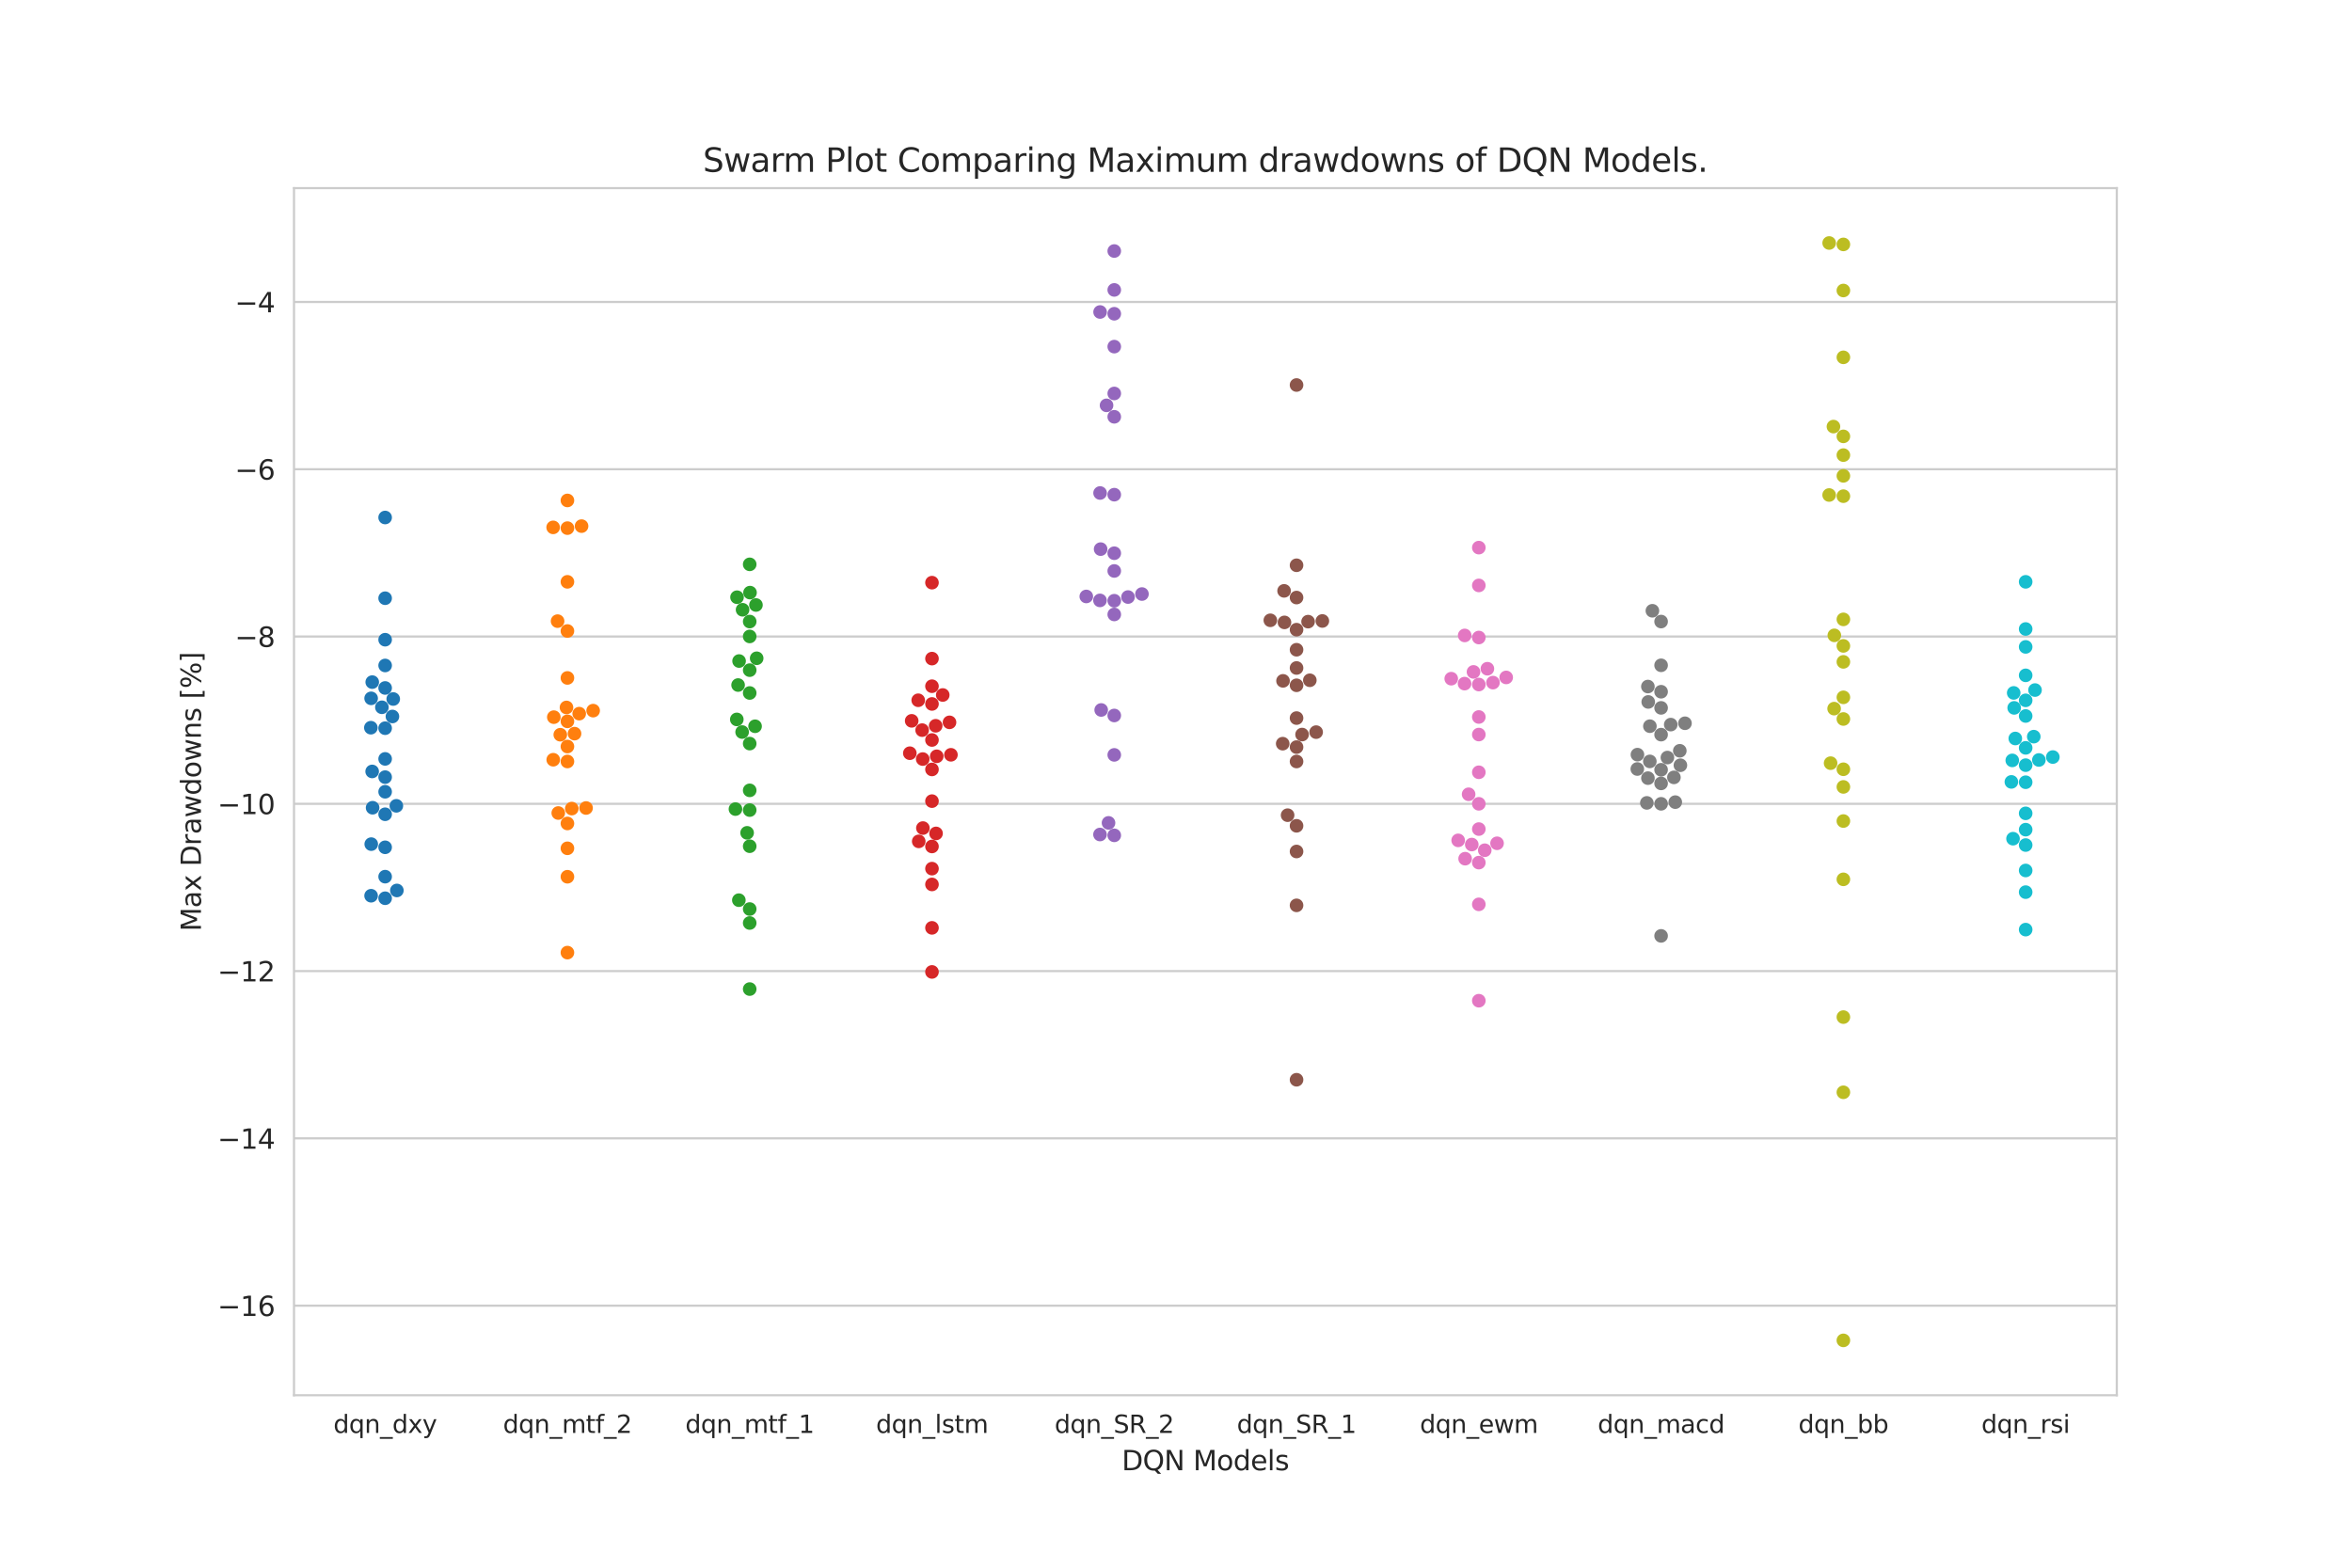 <?xml version="1.0" encoding="utf-8" standalone="no"?>
<!DOCTYPE svg PUBLIC "-//W3C//DTD SVG 1.1//EN"
  "http://www.w3.org/Graphics/SVG/1.1/DTD/svg11.dtd">
<svg xmlns:xlink="http://www.w3.org/1999/xlink" width="864pt" height="576pt" viewBox="0 0 864 576" xmlns="http://www.w3.org/2000/svg" version="1.1">
 <defs>
  <style type="text/css">*{stroke-linejoin: round; stroke-linecap: butt}</style>
 </defs>
 <g id="figure_1">
  <g id="patch_1">
   <path d="M 0 576 
L 864 576 
L 864 0 
L 0 0 
z
" style="fill: #ffffff"/>
  </g>
  <g id="axes_1">
   <g id="patch_2">
    <path d="M 108 512.64 
L 777.6 512.64 
L 777.6 69.12 
L 108 69.12 
z
" style="fill: #ffffff"/>
   </g>
   <g id="matplotlib.axis_1">
    <g id="xtick_1">
     <g id="text_1">
      <!-- dqn_dxy -->
      <g style="fill: #262626" transform="translate(122.481 526.479) scale(0.09 -0.09)">
       <defs>
        <path id="DejaVuSans-64" d="M 2906 2969 
L 2906 4863 
L 3481 4863 
L 3481 0 
L 2906 0 
L 2906 525 
Q 2725 213 2448 61 
Q 2172 -91 1784 -91 
Q 1150 -91 751 415 
Q 353 922 353 1747 
Q 353 2572 751 3078 
Q 1150 3584 1784 3584 
Q 2172 3584 2448 3432 
Q 2725 3281 2906 2969 
z
M 947 1747 
Q 947 1113 1208 752 
Q 1469 391 1925 391 
Q 2381 391 2643 752 
Q 2906 1113 2906 1747 
Q 2906 2381 2643 2742 
Q 2381 3103 1925 3103 
Q 1469 3103 1208 2742 
Q 947 2381 947 1747 
z
" transform="scale(0.016)"/>
        <path id="DejaVuSans-71" d="M 947 1747 
Q 947 1113 1208 752 
Q 1469 391 1925 391 
Q 2381 391 2643 752 
Q 2906 1113 2906 1747 
Q 2906 2381 2643 2742 
Q 2381 3103 1925 3103 
Q 1469 3103 1208 2742 
Q 947 2381 947 1747 
z
M 2906 525 
Q 2725 213 2448 61 
Q 2172 -91 1784 -91 
Q 1150 -91 751 415 
Q 353 922 353 1747 
Q 353 2572 751 3078 
Q 1150 3584 1784 3584 
Q 2172 3584 2448 3432 
Q 2725 3281 2906 2969 
L 2906 3500 
L 3481 3500 
L 3481 -1331 
L 2906 -1331 
L 2906 525 
z
" transform="scale(0.016)"/>
        <path id="DejaVuSans-6e" d="M 3513 2113 
L 3513 0 
L 2938 0 
L 2938 2094 
Q 2938 2591 2744 2837 
Q 2550 3084 2163 3084 
Q 1697 3084 1428 2787 
Q 1159 2491 1159 1978 
L 1159 0 
L 581 0 
L 581 3500 
L 1159 3500 
L 1159 2956 
Q 1366 3272 1645 3428 
Q 1925 3584 2291 3584 
Q 2894 3584 3203 3211 
Q 3513 2838 3513 2113 
z
" transform="scale(0.016)"/>
        <path id="DejaVuSans-5f" d="M 3263 -1063 
L 3263 -1509 
L -63 -1509 
L -63 -1063 
L 3263 -1063 
z
" transform="scale(0.016)"/>
        <path id="DejaVuSans-78" d="M 3513 3500 
L 2247 1797 
L 3578 0 
L 2900 0 
L 1881 1375 
L 863 0 
L 184 0 
L 1544 1831 
L 300 3500 
L 978 3500 
L 1906 2253 
L 2834 3500 
L 3513 3500 
z
" transform="scale(0.016)"/>
        <path id="DejaVuSans-79" d="M 2059 -325 
Q 1816 -950 1584 -1140 
Q 1353 -1331 966 -1331 
L 506 -1331 
L 506 -850 
L 844 -850 
Q 1081 -850 1212 -737 
Q 1344 -625 1503 -206 
L 1606 56 
L 191 3500 
L 800 3500 
L 1894 763 
L 2988 3500 
L 3597 3500 
L 2059 -325 
z
" transform="scale(0.016)"/>
       </defs>
       <use xlink:href="#DejaVuSans-64"/>
       <use xlink:href="#DejaVuSans-71" x="63.477"/>
       <use xlink:href="#DejaVuSans-6e" x="126.953"/>
       <use xlink:href="#DejaVuSans-5f" x="190.332"/>
       <use xlink:href="#DejaVuSans-64" x="240.332"/>
       <use xlink:href="#DejaVuSans-78" x="303.809"/>
       <use xlink:href="#DejaVuSans-79" x="362.988"/>
      </g>
     </g>
    </g>
    <g id="xtick_2">
     <g id="text_2">
      <!-- dqn_mtf_2 -->
      <g style="fill: #262626" transform="translate(184.78 526.479) scale(0.09 -0.09)">
       <defs>
        <path id="DejaVuSans-6d" d="M 3328 2828 
Q 3544 3216 3844 3400 
Q 4144 3584 4550 3584 
Q 5097 3584 5394 3201 
Q 5691 2819 5691 2113 
L 5691 0 
L 5113 0 
L 5113 2094 
Q 5113 2597 4934 2840 
Q 4756 3084 4391 3084 
Q 3944 3084 3684 2787 
Q 3425 2491 3425 1978 
L 3425 0 
L 2847 0 
L 2847 2094 
Q 2847 2600 2669 2842 
Q 2491 3084 2119 3084 
Q 1678 3084 1418 2786 
Q 1159 2488 1159 1978 
L 1159 0 
L 581 0 
L 581 3500 
L 1159 3500 
L 1159 2956 
Q 1356 3278 1631 3431 
Q 1906 3584 2284 3584 
Q 2666 3584 2933 3390 
Q 3200 3197 3328 2828 
z
" transform="scale(0.016)"/>
        <path id="DejaVuSans-74" d="M 1172 4494 
L 1172 3500 
L 2356 3500 
L 2356 3053 
L 1172 3053 
L 1172 1153 
Q 1172 725 1289 603 
Q 1406 481 1766 481 
L 2356 481 
L 2356 0 
L 1766 0 
Q 1100 0 847 248 
Q 594 497 594 1153 
L 594 3053 
L 172 3053 
L 172 3500 
L 594 3500 
L 594 4494 
L 1172 4494 
z
" transform="scale(0.016)"/>
        <path id="DejaVuSans-66" d="M 2375 4863 
L 2375 4384 
L 1825 4384 
Q 1516 4384 1395 4259 
Q 1275 4134 1275 3809 
L 1275 3500 
L 2222 3500 
L 2222 3053 
L 1275 3053 
L 1275 0 
L 697 0 
L 697 3053 
L 147 3053 
L 147 3500 
L 697 3500 
L 697 3744 
Q 697 4328 969 4595 
Q 1241 4863 1831 4863 
L 2375 4863 
z
" transform="scale(0.016)"/>
        <path id="DejaVuSans-32" d="M 1228 531 
L 3431 531 
L 3431 0 
L 469 0 
L 469 531 
Q 828 903 1448 1529 
Q 2069 2156 2228 2338 
Q 2531 2678 2651 2914 
Q 2772 3150 2772 3378 
Q 2772 3750 2511 3984 
Q 2250 4219 1831 4219 
Q 1534 4219 1204 4116 
Q 875 4013 500 3803 
L 500 4441 
Q 881 4594 1212 4672 
Q 1544 4750 1819 4750 
Q 2544 4750 2975 4387 
Q 3406 4025 3406 3419 
Q 3406 3131 3298 2873 
Q 3191 2616 2906 2266 
Q 2828 2175 2409 1742 
Q 1991 1309 1228 531 
z
" transform="scale(0.016)"/>
       </defs>
       <use xlink:href="#DejaVuSans-64"/>
       <use xlink:href="#DejaVuSans-71" x="63.477"/>
       <use xlink:href="#DejaVuSans-6e" x="126.953"/>
       <use xlink:href="#DejaVuSans-5f" x="190.332"/>
       <use xlink:href="#DejaVuSans-6d" x="240.332"/>
       <use xlink:href="#DejaVuSans-74" x="337.744"/>
       <use xlink:href="#DejaVuSans-66" x="376.953"/>
       <use xlink:href="#DejaVuSans-5f" x="412.158"/>
       <use xlink:href="#DejaVuSans-32" x="462.158"/>
      </g>
     </g>
    </g>
    <g id="xtick_3">
     <g id="text_3">
      <!-- dqn_mtf_1 -->
      <g style="fill: #262626" transform="translate(251.74 526.479) scale(0.09 -0.09)">
       <defs>
        <path id="DejaVuSans-31" d="M 794 531 
L 1825 531 
L 1825 4091 
L 703 3866 
L 703 4441 
L 1819 4666 
L 2450 4666 
L 2450 531 
L 3481 531 
L 3481 0 
L 794 0 
L 794 531 
z
" transform="scale(0.016)"/>
       </defs>
       <use xlink:href="#DejaVuSans-64"/>
       <use xlink:href="#DejaVuSans-71" x="63.477"/>
       <use xlink:href="#DejaVuSans-6e" x="126.953"/>
       <use xlink:href="#DejaVuSans-5f" x="190.332"/>
       <use xlink:href="#DejaVuSans-6d" x="240.332"/>
       <use xlink:href="#DejaVuSans-74" x="337.744"/>
       <use xlink:href="#DejaVuSans-66" x="376.953"/>
       <use xlink:href="#DejaVuSans-5f" x="412.158"/>
       <use xlink:href="#DejaVuSans-31" x="462.158"/>
      </g>
     </g>
    </g>
    <g id="xtick_4">
     <g id="text_4">
      <!-- dqn_lstm -->
      <g style="fill: #262626" transform="translate(321.803 526.479) scale(0.09 -0.09)">
       <defs>
        <path id="DejaVuSans-6c" d="M 603 4863 
L 1178 4863 
L 1178 0 
L 603 0 
L 603 4863 
z
" transform="scale(0.016)"/>
        <path id="DejaVuSans-73" d="M 2834 3397 
L 2834 2853 
Q 2591 2978 2328 3040 
Q 2066 3103 1784 3103 
Q 1356 3103 1142 2972 
Q 928 2841 928 2578 
Q 928 2378 1081 2264 
Q 1234 2150 1697 2047 
L 1894 2003 
Q 2506 1872 2764 1633 
Q 3022 1394 3022 966 
Q 3022 478 2636 193 
Q 2250 -91 1575 -91 
Q 1294 -91 989 -36 
Q 684 19 347 128 
L 347 722 
Q 666 556 975 473 
Q 1284 391 1588 391 
Q 1994 391 2212 530 
Q 2431 669 2431 922 
Q 2431 1156 2273 1281 
Q 2116 1406 1581 1522 
L 1381 1569 
Q 847 1681 609 1914 
Q 372 2147 372 2553 
Q 372 3047 722 3315 
Q 1072 3584 1716 3584 
Q 2034 3584 2315 3537 
Q 2597 3491 2834 3397 
z
" transform="scale(0.016)"/>
       </defs>
       <use xlink:href="#DejaVuSans-64"/>
       <use xlink:href="#DejaVuSans-71" x="63.477"/>
       <use xlink:href="#DejaVuSans-6e" x="126.953"/>
       <use xlink:href="#DejaVuSans-5f" x="190.332"/>
       <use xlink:href="#DejaVuSans-6c" x="240.332"/>
       <use xlink:href="#DejaVuSans-73" x="268.115"/>
       <use xlink:href="#DejaVuSans-74" x="320.215"/>
       <use xlink:href="#DejaVuSans-6d" x="359.424"/>
      </g>
     </g>
    </g>
    <g id="xtick_5">
     <g id="text_5">
      <!-- dqn_SR_2 -->
      <g style="fill: #262626" transform="translate(387.408 526.479) scale(0.09 -0.09)">
       <defs>
        <path id="DejaVuSans-53" d="M 3425 4513 
L 3425 3897 
Q 3066 4069 2747 4153 
Q 2428 4238 2131 4238 
Q 1616 4238 1336 4038 
Q 1056 3838 1056 3469 
Q 1056 3159 1242 3001 
Q 1428 2844 1947 2747 
L 2328 2669 
Q 3034 2534 3370 2195 
Q 3706 1856 3706 1288 
Q 3706 609 3251 259 
Q 2797 -91 1919 -91 
Q 1588 -91 1214 -16 
Q 841 59 441 206 
L 441 856 
Q 825 641 1194 531 
Q 1563 422 1919 422 
Q 2459 422 2753 634 
Q 3047 847 3047 1241 
Q 3047 1584 2836 1778 
Q 2625 1972 2144 2069 
L 1759 2144 
Q 1053 2284 737 2584 
Q 422 2884 422 3419 
Q 422 4038 858 4394 
Q 1294 4750 2059 4750 
Q 2388 4750 2728 4690 
Q 3069 4631 3425 4513 
z
" transform="scale(0.016)"/>
        <path id="DejaVuSans-52" d="M 2841 2188 
Q 3044 2119 3236 1894 
Q 3428 1669 3622 1275 
L 4263 0 
L 3584 0 
L 2988 1197 
Q 2756 1666 2539 1819 
Q 2322 1972 1947 1972 
L 1259 1972 
L 1259 0 
L 628 0 
L 628 4666 
L 2053 4666 
Q 2853 4666 3247 4331 
Q 3641 3997 3641 3322 
Q 3641 2881 3436 2590 
Q 3231 2300 2841 2188 
z
M 1259 4147 
L 1259 2491 
L 2053 2491 
Q 2509 2491 2742 2702 
Q 2975 2913 2975 3322 
Q 2975 3731 2742 3939 
Q 2509 4147 2053 4147 
L 1259 4147 
z
" transform="scale(0.016)"/>
       </defs>
       <use xlink:href="#DejaVuSans-64"/>
       <use xlink:href="#DejaVuSans-71" x="63.477"/>
       <use xlink:href="#DejaVuSans-6e" x="126.953"/>
       <use xlink:href="#DejaVuSans-5f" x="190.332"/>
       <use xlink:href="#DejaVuSans-53" x="240.332"/>
       <use xlink:href="#DejaVuSans-52" x="303.809"/>
       <use xlink:href="#DejaVuSans-5f" x="373.291"/>
       <use xlink:href="#DejaVuSans-32" x="423.291"/>
      </g>
     </g>
    </g>
    <g id="xtick_6">
     <g id="text_6">
      <!-- dqn_SR_1 -->
      <g style="fill: #262626" transform="translate(454.368 526.479) scale(0.09 -0.09)">
       <use xlink:href="#DejaVuSans-64"/>
       <use xlink:href="#DejaVuSans-71" x="63.477"/>
       <use xlink:href="#DejaVuSans-6e" x="126.953"/>
       <use xlink:href="#DejaVuSans-5f" x="190.332"/>
       <use xlink:href="#DejaVuSans-53" x="240.332"/>
       <use xlink:href="#DejaVuSans-52" x="303.809"/>
       <use xlink:href="#DejaVuSans-5f" x="373.291"/>
       <use xlink:href="#DejaVuSans-31" x="423.291"/>
      </g>
     </g>
    </g>
    <g id="xtick_7">
     <g id="text_7">
      <!-- dqn_ewm -->
      <g style="fill: #262626" transform="translate(521.592 526.479) scale(0.09 -0.09)">
       <defs>
        <path id="DejaVuSans-65" d="M 3597 1894 
L 3597 1613 
L 953 1613 
Q 991 1019 1311 708 
Q 1631 397 2203 397 
Q 2534 397 2845 478 
Q 3156 559 3463 722 
L 3463 178 
Q 3153 47 2828 -22 
Q 2503 -91 2169 -91 
Q 1331 -91 842 396 
Q 353 884 353 1716 
Q 353 2575 817 3079 
Q 1281 3584 2069 3584 
Q 2775 3584 3186 3129 
Q 3597 2675 3597 1894 
z
M 3022 2063 
Q 3016 2534 2758 2815 
Q 2500 3097 2075 3097 
Q 1594 3097 1305 2825 
Q 1016 2553 972 2059 
L 3022 2063 
z
" transform="scale(0.016)"/>
        <path id="DejaVuSans-77" d="M 269 3500 
L 844 3500 
L 1563 769 
L 2278 3500 
L 2956 3500 
L 3675 769 
L 4391 3500 
L 4966 3500 
L 4050 0 
L 3372 0 
L 2619 2869 
L 1863 0 
L 1184 0 
L 269 3500 
z
" transform="scale(0.016)"/>
       </defs>
       <use xlink:href="#DejaVuSans-64"/>
       <use xlink:href="#DejaVuSans-71" x="63.477"/>
       <use xlink:href="#DejaVuSans-6e" x="126.953"/>
       <use xlink:href="#DejaVuSans-5f" x="190.332"/>
       <use xlink:href="#DejaVuSans-65" x="240.332"/>
       <use xlink:href="#DejaVuSans-77" x="301.855"/>
       <use xlink:href="#DejaVuSans-6d" x="383.643"/>
      </g>
     </g>
    </g>
    <g id="xtick_8">
     <g id="text_8">
      <!-- dqn_macd -->
      <g style="fill: #262626" transform="translate(586.913 526.479) scale(0.09 -0.09)">
       <defs>
        <path id="DejaVuSans-61" d="M 2194 1759 
Q 1497 1759 1228 1600 
Q 959 1441 959 1056 
Q 959 750 1161 570 
Q 1363 391 1709 391 
Q 2188 391 2477 730 
Q 2766 1069 2766 1631 
L 2766 1759 
L 2194 1759 
z
M 3341 1997 
L 3341 0 
L 2766 0 
L 2766 531 
Q 2569 213 2275 61 
Q 1981 -91 1556 -91 
Q 1019 -91 701 211 
Q 384 513 384 1019 
Q 384 1609 779 1909 
Q 1175 2209 1959 2209 
L 2766 2209 
L 2766 2266 
Q 2766 2663 2505 2880 
Q 2244 3097 1772 3097 
Q 1472 3097 1187 3025 
Q 903 2953 641 2809 
L 641 3341 
Q 956 3463 1253 3523 
Q 1550 3584 1831 3584 
Q 2591 3584 2966 3190 
Q 3341 2797 3341 1997 
z
" transform="scale(0.016)"/>
        <path id="DejaVuSans-63" d="M 3122 3366 
L 3122 2828 
Q 2878 2963 2633 3030 
Q 2388 3097 2138 3097 
Q 1578 3097 1268 2742 
Q 959 2388 959 1747 
Q 959 1106 1268 751 
Q 1578 397 2138 397 
Q 2388 397 2633 464 
Q 2878 531 3122 666 
L 3122 134 
Q 2881 22 2623 -34 
Q 2366 -91 2075 -91 
Q 1284 -91 818 406 
Q 353 903 353 1747 
Q 353 2603 823 3093 
Q 1294 3584 2113 3584 
Q 2378 3584 2631 3529 
Q 2884 3475 3122 3366 
z
" transform="scale(0.016)"/>
       </defs>
       <use xlink:href="#DejaVuSans-64"/>
       <use xlink:href="#DejaVuSans-71" x="63.477"/>
       <use xlink:href="#DejaVuSans-6e" x="126.953"/>
       <use xlink:href="#DejaVuSans-5f" x="190.332"/>
       <use xlink:href="#DejaVuSans-6d" x="240.332"/>
       <use xlink:href="#DejaVuSans-61" x="337.744"/>
       <use xlink:href="#DejaVuSans-63" x="399.023"/>
       <use xlink:href="#DejaVuSans-64" x="454.004"/>
      </g>
     </g>
    </g>
    <g id="xtick_9">
     <g id="text_9">
      <!-- dqn_bb -->
      <g style="fill: #262626" transform="translate(660.631 526.479) scale(0.09 -0.09)">
       <defs>
        <path id="DejaVuSans-62" d="M 3116 1747 
Q 3116 2381 2855 2742 
Q 2594 3103 2138 3103 
Q 1681 3103 1420 2742 
Q 1159 2381 1159 1747 
Q 1159 1113 1420 752 
Q 1681 391 2138 391 
Q 2594 391 2855 752 
Q 3116 1113 3116 1747 
z
M 1159 2969 
Q 1341 3281 1617 3432 
Q 1894 3584 2278 3584 
Q 2916 3584 3314 3078 
Q 3713 2572 3713 1747 
Q 3713 922 3314 415 
Q 2916 -91 2278 -91 
Q 1894 -91 1617 61 
Q 1341 213 1159 525 
L 1159 0 
L 581 0 
L 581 4863 
L 1159 4863 
L 1159 2969 
z
" transform="scale(0.016)"/>
       </defs>
       <use xlink:href="#DejaVuSans-64"/>
       <use xlink:href="#DejaVuSans-71" x="63.477"/>
       <use xlink:href="#DejaVuSans-6e" x="126.953"/>
       <use xlink:href="#DejaVuSans-5f" x="190.332"/>
       <use xlink:href="#DejaVuSans-62" x="240.332"/>
       <use xlink:href="#DejaVuSans-62" x="303.809"/>
      </g>
     </g>
    </g>
    <g id="xtick_10">
     <g id="text_10">
      <!-- dqn_rsi -->
      <g style="fill: #262626" transform="translate(727.86 526.479) scale(0.09 -0.09)">
       <defs>
        <path id="DejaVuSans-72" d="M 2631 2963 
Q 2534 3019 2420 3045 
Q 2306 3072 2169 3072 
Q 1681 3072 1420 2755 
Q 1159 2438 1159 1844 
L 1159 0 
L 581 0 
L 581 3500 
L 1159 3500 
L 1159 2956 
Q 1341 3275 1631 3429 
Q 1922 3584 2338 3584 
Q 2397 3584 2469 3576 
Q 2541 3569 2628 3553 
L 2631 2963 
z
" transform="scale(0.016)"/>
        <path id="DejaVuSans-69" d="M 603 3500 
L 1178 3500 
L 1178 0 
L 603 0 
L 603 3500 
z
M 603 4863 
L 1178 4863 
L 1178 4134 
L 603 4134 
L 603 4863 
z
" transform="scale(0.016)"/>
       </defs>
       <use xlink:href="#DejaVuSans-64"/>
       <use xlink:href="#DejaVuSans-71" x="63.477"/>
       <use xlink:href="#DejaVuSans-6e" x="126.953"/>
       <use xlink:href="#DejaVuSans-5f" x="190.332"/>
       <use xlink:href="#DejaVuSans-72" x="240.332"/>
       <use xlink:href="#DejaVuSans-73" x="281.445"/>
       <use xlink:href="#DejaVuSans-69" x="333.545"/>
      </g>
     </g>
    </g>
    <g id="text_11">
     <!-- DQN Models -->
     <g style="fill: #262626" transform="translate(412.066 540.199) scale(0.1 -0.1)">
      <defs>
       <path id="DejaVuSans-44" d="M 1259 4147 
L 1259 519 
L 2022 519 
Q 2988 519 3436 956 
Q 3884 1394 3884 2338 
Q 3884 3275 3436 3711 
Q 2988 4147 2022 4147 
L 1259 4147 
z
M 628 4666 
L 1925 4666 
Q 3281 4666 3915 4102 
Q 4550 3538 4550 2338 
Q 4550 1131 3912 565 
Q 3275 0 1925 0 
L 628 0 
L 628 4666 
z
" transform="scale(0.016)"/>
       <path id="DejaVuSans-51" d="M 2522 4238 
Q 1834 4238 1429 3725 
Q 1025 3213 1025 2328 
Q 1025 1447 1429 934 
Q 1834 422 2522 422 
Q 3209 422 3611 934 
Q 4013 1447 4013 2328 
Q 4013 3213 3611 3725 
Q 3209 4238 2522 4238 
z
M 3406 84 
L 4238 -825 
L 3475 -825 
L 2784 -78 
Q 2681 -84 2626 -87 
Q 2572 -91 2522 -91 
Q 1538 -91 948 567 
Q 359 1225 359 2328 
Q 359 3434 948 4092 
Q 1538 4750 2522 4750 
Q 3503 4750 4090 4092 
Q 4678 3434 4678 2328 
Q 4678 1516 4351 937 
Q 4025 359 3406 84 
z
" transform="scale(0.016)"/>
       <path id="DejaVuSans-4e" d="M 628 4666 
L 1478 4666 
L 3547 763 
L 3547 4666 
L 4159 4666 
L 4159 0 
L 3309 0 
L 1241 3903 
L 1241 0 
L 628 0 
L 628 4666 
z
" transform="scale(0.016)"/>
       <path id="DejaVuSans-20" transform="scale(0.016)"/>
       <path id="DejaVuSans-4d" d="M 628 4666 
L 1569 4666 
L 2759 1491 
L 3956 4666 
L 4897 4666 
L 4897 0 
L 4281 0 
L 4281 4097 
L 3078 897 
L 2444 897 
L 1241 4097 
L 1241 0 
L 628 0 
L 628 4666 
z
" transform="scale(0.016)"/>
       <path id="DejaVuSans-6f" d="M 1959 3097 
Q 1497 3097 1228 2736 
Q 959 2375 959 1747 
Q 959 1119 1226 758 
Q 1494 397 1959 397 
Q 2419 397 2687 759 
Q 2956 1122 2956 1747 
Q 2956 2369 2687 2733 
Q 2419 3097 1959 3097 
z
M 1959 3584 
Q 2709 3584 3137 3096 
Q 3566 2609 3566 1747 
Q 3566 888 3137 398 
Q 2709 -91 1959 -91 
Q 1206 -91 779 398 
Q 353 888 353 1747 
Q 353 2609 779 3096 
Q 1206 3584 1959 3584 
z
" transform="scale(0.016)"/>
      </defs>
      <use xlink:href="#DejaVuSans-44"/>
      <use xlink:href="#DejaVuSans-51" x="77.002"/>
      <use xlink:href="#DejaVuSans-4e" x="155.713"/>
      <use xlink:href="#DejaVuSans-20" x="230.518"/>
      <use xlink:href="#DejaVuSans-4d" x="262.305"/>
      <use xlink:href="#DejaVuSans-6f" x="348.584"/>
      <use xlink:href="#DejaVuSans-64" x="409.766"/>
      <use xlink:href="#DejaVuSans-65" x="473.242"/>
      <use xlink:href="#DejaVuSans-6c" x="534.766"/>
      <use xlink:href="#DejaVuSans-73" x="562.549"/>
     </g>
    </g>
   </g>
   <g id="matplotlib.axis_2">
    <g id="ytick_1">
     <g id="line2d_1">
      <path d="M 108 479.726 
L 777.6 479.726 
" clip-path="url(#p35a94412a0)" style="fill: none; stroke: #cccccc; stroke-width: 0.8; stroke-linecap: round"/>
     </g>
     <g id="text_12">
      <!-- −16 -->
      <g style="fill: #262626" transform="translate(79.895 483.526) scale(0.1 -0.1)">
       <defs>
        <path id="DejaVuSans-2212" d="M 678 2272 
L 4684 2272 
L 4684 1741 
L 678 1741 
L 678 2272 
z
" transform="scale(0.016)"/>
        <path id="DejaVuSans-36" d="M 2113 2584 
Q 1688 2584 1439 2293 
Q 1191 2003 1191 1497 
Q 1191 994 1439 701 
Q 1688 409 2113 409 
Q 2538 409 2786 701 
Q 3034 994 3034 1497 
Q 3034 2003 2786 2293 
Q 2538 2584 2113 2584 
z
M 3366 4563 
L 3366 3988 
Q 3128 4100 2886 4159 
Q 2644 4219 2406 4219 
Q 1781 4219 1451 3797 
Q 1122 3375 1075 2522 
Q 1259 2794 1537 2939 
Q 1816 3084 2150 3084 
Q 2853 3084 3261 2657 
Q 3669 2231 3669 1497 
Q 3669 778 3244 343 
Q 2819 -91 2113 -91 
Q 1303 -91 875 529 
Q 447 1150 447 2328 
Q 447 3434 972 4092 
Q 1497 4750 2381 4750 
Q 2619 4750 2861 4703 
Q 3103 4656 3366 4563 
z
" transform="scale(0.016)"/>
       </defs>
       <use xlink:href="#DejaVuSans-2212"/>
       <use xlink:href="#DejaVuSans-31" x="83.789"/>
       <use xlink:href="#DejaVuSans-36" x="147.412"/>
      </g>
     </g>
    </g>
    <g id="ytick_2">
     <g id="line2d_2">
      <path d="M 108 418.263 
L 777.6 418.263 
" clip-path="url(#p35a94412a0)" style="fill: none; stroke: #cccccc; stroke-width: 0.8; stroke-linecap: round"/>
     </g>
     <g id="text_13">
      <!-- −14 -->
      <g style="fill: #262626" transform="translate(79.895 422.062) scale(0.1 -0.1)">
       <defs>
        <path id="DejaVuSans-34" d="M 2419 4116 
L 825 1625 
L 2419 1625 
L 2419 4116 
z
M 2253 4666 
L 3047 4666 
L 3047 1625 
L 3713 1625 
L 3713 1100 
L 3047 1100 
L 3047 0 
L 2419 0 
L 2419 1100 
L 313 1100 
L 313 1709 
L 2253 4666 
z
" transform="scale(0.016)"/>
       </defs>
       <use xlink:href="#DejaVuSans-2212"/>
       <use xlink:href="#DejaVuSans-31" x="83.789"/>
       <use xlink:href="#DejaVuSans-34" x="147.412"/>
      </g>
     </g>
    </g>
    <g id="ytick_3">
     <g id="line2d_3">
      <path d="M 108 356.8 
L 777.6 356.8 
" clip-path="url(#p35a94412a0)" style="fill: none; stroke: #cccccc; stroke-width: 0.8; stroke-linecap: round"/>
     </g>
     <g id="text_14">
      <!-- −12 -->
      <g style="fill: #262626" transform="translate(79.895 360.599) scale(0.1 -0.1)">
       <use xlink:href="#DejaVuSans-2212"/>
       <use xlink:href="#DejaVuSans-31" x="83.789"/>
       <use xlink:href="#DejaVuSans-32" x="147.412"/>
      </g>
     </g>
    </g>
    <g id="ytick_4">
     <g id="line2d_4">
      <path d="M 108 295.336 
L 777.6 295.336 
" clip-path="url(#p35a94412a0)" style="fill: none; stroke: #cccccc; stroke-width: 0.8; stroke-linecap: round"/>
     </g>
     <g id="text_15">
      <!-- −10 -->
      <g style="fill: #262626" transform="translate(79.895 299.135) scale(0.1 -0.1)">
       <defs>
        <path id="DejaVuSans-30" d="M 2034 4250 
Q 1547 4250 1301 3770 
Q 1056 3291 1056 2328 
Q 1056 1369 1301 889 
Q 1547 409 2034 409 
Q 2525 409 2770 889 
Q 3016 1369 3016 2328 
Q 3016 3291 2770 3770 
Q 2525 4250 2034 4250 
z
M 2034 4750 
Q 2819 4750 3233 4129 
Q 3647 3509 3647 2328 
Q 3647 1150 3233 529 
Q 2819 -91 2034 -91 
Q 1250 -91 836 529 
Q 422 1150 422 2328 
Q 422 3509 836 4129 
Q 1250 4750 2034 4750 
z
" transform="scale(0.016)"/>
       </defs>
       <use xlink:href="#DejaVuSans-2212"/>
       <use xlink:href="#DejaVuSans-31" x="83.789"/>
       <use xlink:href="#DejaVuSans-30" x="147.412"/>
      </g>
     </g>
    </g>
    <g id="ytick_5">
     <g id="line2d_5">
      <path d="M 108 233.873 
L 777.6 233.873 
" clip-path="url(#p35a94412a0)" style="fill: none; stroke: #cccccc; stroke-width: 0.8; stroke-linecap: round"/>
     </g>
     <g id="text_16">
      <!-- −8 -->
      <g style="fill: #262626" transform="translate(86.258 237.672) scale(0.1 -0.1)">
       <defs>
        <path id="DejaVuSans-38" d="M 2034 2216 
Q 1584 2216 1326 1975 
Q 1069 1734 1069 1313 
Q 1069 891 1326 650 
Q 1584 409 2034 409 
Q 2484 409 2743 651 
Q 3003 894 3003 1313 
Q 3003 1734 2745 1975 
Q 2488 2216 2034 2216 
z
M 1403 2484 
Q 997 2584 770 2862 
Q 544 3141 544 3541 
Q 544 4100 942 4425 
Q 1341 4750 2034 4750 
Q 2731 4750 3128 4425 
Q 3525 4100 3525 3541 
Q 3525 3141 3298 2862 
Q 3072 2584 2669 2484 
Q 3125 2378 3379 2068 
Q 3634 1759 3634 1313 
Q 3634 634 3220 271 
Q 2806 -91 2034 -91 
Q 1263 -91 848 271 
Q 434 634 434 1313 
Q 434 1759 690 2068 
Q 947 2378 1403 2484 
z
M 1172 3481 
Q 1172 3119 1398 2916 
Q 1625 2713 2034 2713 
Q 2441 2713 2670 2916 
Q 2900 3119 2900 3481 
Q 2900 3844 2670 4047 
Q 2441 4250 2034 4250 
Q 1625 4250 1398 4047 
Q 1172 3844 1172 3481 
z
" transform="scale(0.016)"/>
       </defs>
       <use xlink:href="#DejaVuSans-2212"/>
       <use xlink:href="#DejaVuSans-38" x="83.789"/>
      </g>
     </g>
    </g>
    <g id="ytick_6">
     <g id="line2d_6">
      <path d="M 108 172.409 
L 777.6 172.409 
" clip-path="url(#p35a94412a0)" style="fill: none; stroke: #cccccc; stroke-width: 0.8; stroke-linecap: round"/>
     </g>
     <g id="text_17">
      <!-- −6 -->
      <g style="fill: #262626" transform="translate(86.258 176.208) scale(0.1 -0.1)">
       <use xlink:href="#DejaVuSans-2212"/>
       <use xlink:href="#DejaVuSans-36" x="83.789"/>
      </g>
     </g>
    </g>
    <g id="ytick_7">
     <g id="line2d_7">
      <path d="M 108 110.946 
L 777.6 110.946 
" clip-path="url(#p35a94412a0)" style="fill: none; stroke: #cccccc; stroke-width: 0.8; stroke-linecap: round"/>
     </g>
     <g id="text_18">
      <!-- −4 -->
      <g style="fill: #262626" transform="translate(86.258 114.745) scale(0.1 -0.1)">
       <use xlink:href="#DejaVuSans-2212"/>
       <use xlink:href="#DejaVuSans-34" x="83.789"/>
      </g>
     </g>
    </g>
    <g id="text_19">
     <!-- Max Drawdowns [%] -->
     <g style="fill: #262626" transform="translate(73.816 342.203) rotate(-90) scale(0.1 -0.1)">
      <defs>
       <path id="DejaVuSans-5b" d="M 550 4863 
L 1875 4863 
L 1875 4416 
L 1125 4416 
L 1125 -397 
L 1875 -397 
L 1875 -844 
L 550 -844 
L 550 4863 
z
" transform="scale(0.016)"/>
       <path id="DejaVuSans-25" d="M 4653 2053 
Q 4381 2053 4226 1822 
Q 4072 1591 4072 1178 
Q 4072 772 4226 539 
Q 4381 306 4653 306 
Q 4919 306 5073 539 
Q 5228 772 5228 1178 
Q 5228 1588 5073 1820 
Q 4919 2053 4653 2053 
z
M 4653 2450 
Q 5147 2450 5437 2106 
Q 5728 1763 5728 1178 
Q 5728 594 5436 251 
Q 5144 -91 4653 -91 
Q 4153 -91 3862 251 
Q 3572 594 3572 1178 
Q 3572 1766 3864 2108 
Q 4156 2450 4653 2450 
z
M 1428 4353 
Q 1159 4353 1004 4120 
Q 850 3888 850 3481 
Q 850 3069 1003 2837 
Q 1156 2606 1428 2606 
Q 1700 2606 1854 2837 
Q 2009 3069 2009 3481 
Q 2009 3884 1853 4118 
Q 1697 4353 1428 4353 
z
M 4250 4750 
L 4750 4750 
L 1831 -91 
L 1331 -91 
L 4250 4750 
z
M 1428 4750 
Q 1922 4750 2215 4408 
Q 2509 4066 2509 3481 
Q 2509 2891 2217 2550 
Q 1925 2209 1428 2209 
Q 931 2209 642 2551 
Q 353 2894 353 3481 
Q 353 4063 643 4406 
Q 934 4750 1428 4750 
z
" transform="scale(0.016)"/>
       <path id="DejaVuSans-5d" d="M 1947 4863 
L 1947 -844 
L 622 -844 
L 622 -397 
L 1369 -397 
L 1369 4416 
L 622 4416 
L 622 4863 
L 1947 4863 
z
" transform="scale(0.016)"/>
      </defs>
      <use xlink:href="#DejaVuSans-4d"/>
      <use xlink:href="#DejaVuSans-61" x="86.279"/>
      <use xlink:href="#DejaVuSans-78" x="147.559"/>
      <use xlink:href="#DejaVuSans-20" x="206.738"/>
      <use xlink:href="#DejaVuSans-44" x="238.525"/>
      <use xlink:href="#DejaVuSans-72" x="315.527"/>
      <use xlink:href="#DejaVuSans-61" x="356.641"/>
      <use xlink:href="#DejaVuSans-77" x="417.92"/>
      <use xlink:href="#DejaVuSans-64" x="499.707"/>
      <use xlink:href="#DejaVuSans-6f" x="563.184"/>
      <use xlink:href="#DejaVuSans-77" x="624.365"/>
      <use xlink:href="#DejaVuSans-6e" x="706.152"/>
      <use xlink:href="#DejaVuSans-73" x="769.531"/>
      <use xlink:href="#DejaVuSans-20" x="821.631"/>
      <use xlink:href="#DejaVuSans-5b" x="853.418"/>
      <use xlink:href="#DejaVuSans-25" x="892.432"/>
      <use xlink:href="#DejaVuSans-5d" x="987.451"/>
     </g>
    </g>
   </g>
   <g id="patch_3">
    <path d="M 108 512.64 
L 108 69.12 
" style="fill: none; stroke: #cccccc; stroke-width: 0.8; stroke-linejoin: miter; stroke-linecap: square"/>
   </g>
   <g id="patch_4">
    <path d="M 777.6 512.64 
L 777.6 69.12 
" style="fill: none; stroke: #cccccc; stroke-width: 0.8; stroke-linejoin: miter; stroke-linecap: square"/>
   </g>
   <g id="patch_5">
    <path d="M 108 512.64 
L 777.6 512.64 
" style="fill: none; stroke: #cccccc; stroke-width: 0.8; stroke-linejoin: miter; stroke-linecap: square"/>
   </g>
   <g id="patch_6">
    <path d="M 108 69.12 
L 777.6 69.12 
" style="fill: none; stroke: #cccccc; stroke-width: 0.8; stroke-linejoin: miter; stroke-linecap: square"/>
   </g>
   <g id="PathCollection_1">
    <defs>
     <path id="C0_0_4ec0d10113" d="M 0 2.5 
C 0.663 2.5 1.299 2.237 1.768 1.768 
C 2.237 1.299 2.5 0.663 2.5 -0 
C 2.5 -0.663 2.237 -1.299 1.768 -1.768 
C 1.299 -2.237 0.663 -2.5 0 -2.5 
C -0.663 -2.5 -1.299 -2.237 -1.768 -1.768 
C -2.237 -1.299 -2.5 -0.663 -2.5 0 
C -2.5 0.663 -2.237 1.299 -1.768 1.768 
C -1.299 2.237 -0.663 2.5 0 2.5 
z
"/>
    </defs>
    <g clip-path="url(#p35a94412a0)">
     <use xlink:href="#C0_0_4ec0d10113" x="141.48" y="190.141" style="fill: #1f77b4"/>
    </g>
    <g clip-path="url(#p35a94412a0)">
     <use xlink:href="#C0_0_4ec0d10113" x="145.596" y="296.074" style="fill: #1f77b4"/>
    </g>
    <g clip-path="url(#p35a94412a0)">
     <use xlink:href="#C0_0_4ec0d10113" x="136.873" y="296.78" style="fill: #1f77b4"/>
    </g>
    <g clip-path="url(#p35a94412a0)">
     <use xlink:href="#C0_0_4ec0d10113" x="141.48" y="219.798" style="fill: #1f77b4"/>
    </g>
    <g clip-path="url(#p35a94412a0)">
     <use xlink:href="#C0_0_4ec0d10113" x="136.234" y="267.37" style="fill: #1f77b4"/>
    </g>
    <g clip-path="url(#p35a94412a0)">
     <use xlink:href="#C0_0_4ec0d10113" x="141.48" y="330.032" style="fill: #1f77b4"/>
    </g>
    <g clip-path="url(#p35a94412a0)">
     <use xlink:href="#C0_0_4ec0d10113" x="141.48" y="285.533" style="fill: #1f77b4"/>
    </g>
    <g clip-path="url(#p35a94412a0)">
     <use xlink:href="#C0_0_4ec0d10113" x="141.48" y="235.04" style="fill: #1f77b4"/>
    </g>
    <g clip-path="url(#p35a94412a0)">
     <use xlink:href="#C0_0_4ec0d10113" x="145.788" y="327.174" style="fill: #1f77b4"/>
    </g>
    <g clip-path="url(#p35a94412a0)">
     <use xlink:href="#C0_0_4ec0d10113" x="141.48" y="252.773" style="fill: #1f77b4"/>
    </g>
    <g clip-path="url(#p35a94412a0)">
     <use xlink:href="#C0_0_4ec0d10113" x="141.48" y="290.911" style="fill: #1f77b4"/>
    </g>
    <g clip-path="url(#p35a94412a0)">
     <use xlink:href="#C0_0_4ec0d10113" x="136.332" y="256.583" style="fill: #1f77b4"/>
    </g>
    <g clip-path="url(#p35a94412a0)">
     <use xlink:href="#C0_0_4ec0d10113" x="141.48" y="322.103" style="fill: #1f77b4"/>
    </g>
    <g clip-path="url(#p35a94412a0)">
     <use xlink:href="#C0_0_4ec0d10113" x="136.741" y="250.621" style="fill: #1f77b4"/>
    </g>
    <g clip-path="url(#p35a94412a0)">
     <use xlink:href="#C0_0_4ec0d10113" x="144.453" y="256.829" style="fill: #1f77b4"/>
    </g>
    <g clip-path="url(#p35a94412a0)">
     <use xlink:href="#C0_0_4ec0d10113" x="136.711" y="283.443" style="fill: #1f77b4"/>
    </g>
    <g clip-path="url(#p35a94412a0)">
     <use xlink:href="#C0_0_4ec0d10113" x="141.48" y="311.317" style="fill: #1f77b4"/>
    </g>
    <g clip-path="url(#p35a94412a0)">
     <use xlink:href="#C0_0_4ec0d10113" x="140.286" y="259.872" style="fill: #1f77b4"/>
    </g>
    <g clip-path="url(#p35a94412a0)">
     <use xlink:href="#C0_0_4ec0d10113" x="141.48" y="299.178" style="fill: #1f77b4"/>
    </g>
    <g clip-path="url(#p35a94412a0)">
     <use xlink:href="#C0_0_4ec0d10113" x="141.48" y="278.833" style="fill: #1f77b4"/>
    </g>
    <g clip-path="url(#p35a94412a0)">
     <use xlink:href="#C0_0_4ec0d10113" x="144.155" y="263.252" style="fill: #1f77b4"/>
    </g>
    <g clip-path="url(#p35a94412a0)">
     <use xlink:href="#C0_0_4ec0d10113" x="136.32" y="329.11" style="fill: #1f77b4"/>
    </g>
    <g clip-path="url(#p35a94412a0)">
     <use xlink:href="#C0_0_4ec0d10113" x="136.375" y="310.149" style="fill: #1f77b4"/>
    </g>
    <g clip-path="url(#p35a94412a0)">
     <use xlink:href="#C0_0_4ec0d10113" x="141.48" y="244.506" style="fill: #1f77b4"/>
    </g>
    <g clip-path="url(#p35a94412a0)">
     <use xlink:href="#C0_0_4ec0d10113" x="141.48" y="267.555" style="fill: #1f77b4"/>
    </g>
   </g>
   <g id="PathCollection_2">
    <defs>
     <path id="C1_0_41334c413a" d="M 0 2.5 
C 0.663 2.5 1.299 2.237 1.768 1.768 
C 2.237 1.299 2.5 0.663 2.5 -0 
C 2.5 -0.663 2.237 -1.299 1.768 -1.768 
C 1.299 -2.237 0.663 -2.5 0 -2.5 
C -0.663 -2.5 -1.299 -2.237 -1.768 -1.768 
C -2.237 -1.299 -2.5 -0.663 -2.5 0 
C -2.5 0.663 -2.237 1.299 -1.768 1.768 
C -1.299 2.237 -0.663 2.5 0 2.5 
z
"/>
    </defs>
    <g clip-path="url(#p35a94412a0)">
     <use xlink:href="#C1_0_41334c413a" x="208.44" y="279.786" style="fill: #ff7f0e"/>
    </g>
    <g clip-path="url(#p35a94412a0)">
     <use xlink:href="#C1_0_41334c413a" x="212.77" y="262.207" style="fill: #ff7f0e"/>
    </g>
    <g clip-path="url(#p35a94412a0)">
     <use xlink:href="#C1_0_41334c413a" x="208.44" y="183.872" style="fill: #ff7f0e"/>
    </g>
    <g clip-path="url(#p35a94412a0)">
     <use xlink:href="#C1_0_41334c413a" x="205.079" y="298.717" style="fill: #ff7f0e"/>
    </g>
    <g clip-path="url(#p35a94412a0)">
     <use xlink:href="#C1_0_41334c413a" x="208.44" y="311.685" style="fill: #ff7f0e"/>
    </g>
    <g clip-path="url(#p35a94412a0)">
     <use xlink:href="#C1_0_41334c413a" x="208.44" y="302.558" style="fill: #ff7f0e"/>
    </g>
    <g clip-path="url(#p35a94412a0)">
     <use xlink:href="#C1_0_41334c413a" x="210.043" y="297.088" style="fill: #ff7f0e"/>
    </g>
    <g clip-path="url(#p35a94412a0)">
     <use xlink:href="#C1_0_41334c413a" x="203.198" y="193.768" style="fill: #ff7f0e"/>
    </g>
    <g clip-path="url(#p35a94412a0)">
     <use xlink:href="#C1_0_41334c413a" x="208.44" y="322.134" style="fill: #ff7f0e"/>
    </g>
    <g clip-path="url(#p35a94412a0)">
     <use xlink:href="#C1_0_41334c413a" x="203.234" y="279.14" style="fill: #ff7f0e"/>
    </g>
    <g clip-path="url(#p35a94412a0)">
     <use xlink:href="#C1_0_41334c413a" x="204.826" y="228.218" style="fill: #ff7f0e"/>
    </g>
    <g clip-path="url(#p35a94412a0)">
     <use xlink:href="#C1_0_41334c413a" x="208.44" y="249.085" style="fill: #ff7f0e"/>
    </g>
    <g clip-path="url(#p35a94412a0)">
     <use xlink:href="#C1_0_41334c413a" x="208.44" y="213.774" style="fill: #ff7f0e"/>
    </g>
    <g clip-path="url(#p35a94412a0)">
     <use xlink:href="#C1_0_41334c413a" x="203.444" y="263.498" style="fill: #ff7f0e"/>
    </g>
    <g clip-path="url(#p35a94412a0)">
     <use xlink:href="#C1_0_41334c413a" x="208.44" y="350.008" style="fill: #ff7f0e"/>
    </g>
    <g clip-path="url(#p35a94412a0)">
     <use xlink:href="#C1_0_41334c413a" x="211.054" y="269.552" style="fill: #ff7f0e"/>
    </g>
    <g clip-path="url(#p35a94412a0)">
     <use xlink:href="#C1_0_41334c413a" x="208.44" y="274.285" style="fill: #ff7f0e"/>
    </g>
    <g clip-path="url(#p35a94412a0)">
     <use xlink:href="#C1_0_41334c413a" x="208.44" y="231.844" style="fill: #ff7f0e"/>
    </g>
    <g clip-path="url(#p35a94412a0)">
     <use xlink:href="#C1_0_41334c413a" x="208.095" y="259.933" style="fill: #ff7f0e"/>
    </g>
    <g clip-path="url(#p35a94412a0)">
     <use xlink:href="#C1_0_41334c413a" x="208.44" y="265.035" style="fill: #ff7f0e"/>
    </g>
    <g clip-path="url(#p35a94412a0)">
     <use xlink:href="#C1_0_41334c413a" x="213.633" y="193.307" style="fill: #ff7f0e"/>
    </g>
    <g clip-path="url(#p35a94412a0)">
     <use xlink:href="#C1_0_41334c413a" x="208.44" y="194.044" style="fill: #ff7f0e"/>
    </g>
    <g clip-path="url(#p35a94412a0)">
     <use xlink:href="#C1_0_41334c413a" x="205.821" y="269.952" style="fill: #ff7f0e"/>
    </g>
    <g clip-path="url(#p35a94412a0)">
     <use xlink:href="#C1_0_41334c413a" x="217.89" y="261.101" style="fill: #ff7f0e"/>
    </g>
    <g clip-path="url(#p35a94412a0)">
     <use xlink:href="#C1_0_41334c413a" x="215.288" y="296.873" style="fill: #ff7f0e"/>
    </g>
   </g>
   <g id="PathCollection_3">
    <defs>
     <path id="C2_0_3dcc3c1b31" d="M 0 2.5 
C 0.663 2.5 1.299 2.237 1.768 1.768 
C 2.237 1.299 2.5 0.663 2.5 -0 
C 2.5 -0.663 2.237 -1.299 1.768 -1.768 
C 1.299 -2.237 0.663 -2.5 0 -2.5 
C -0.663 -2.5 -1.299 -2.237 -1.768 -1.768 
C -2.237 -1.299 -2.5 -0.663 -2.5 0 
C -2.5 0.663 -2.237 1.299 -1.768 1.768 
C -1.299 2.237 -0.663 2.5 0 2.5 
z
"/>
    </defs>
    <g clip-path="url(#p35a94412a0)">
     <use xlink:href="#C2_0_3dcc3c1b31" x="275.4" y="254.617" style="fill: #2ca02c"/>
    </g>
    <g clip-path="url(#p35a94412a0)">
     <use xlink:href="#C2_0_3dcc3c1b31" x="272.619" y="268.968" style="fill: #2ca02c"/>
    </g>
    <g clip-path="url(#p35a94412a0)">
     <use xlink:href="#C2_0_3dcc3c1b31" x="272.781" y="224.039" style="fill: #2ca02c"/>
    </g>
    <g clip-path="url(#p35a94412a0)">
     <use xlink:href="#C2_0_3dcc3c1b31" x="275.4" y="207.351" style="fill: #2ca02c"/>
    </g>
    <g clip-path="url(#p35a94412a0)">
     <use xlink:href="#C2_0_3dcc3c1b31" x="275.4" y="297.641" style="fill: #2ca02c"/>
    </g>
    <g clip-path="url(#p35a94412a0)">
     <use xlink:href="#C2_0_3dcc3c1b31" x="275.4" y="339.129" style="fill: #2ca02c"/>
    </g>
    <g clip-path="url(#p35a94412a0)">
     <use xlink:href="#C2_0_3dcc3c1b31" x="275.4" y="333.997" style="fill: #2ca02c"/>
    </g>
    <g clip-path="url(#p35a94412a0)">
     <use xlink:href="#C2_0_3dcc3c1b31" x="271.502" y="242.877" style="fill: #2ca02c"/>
    </g>
    <g clip-path="url(#p35a94412a0)">
     <use xlink:href="#C2_0_3dcc3c1b31" x="270.747" y="219.429" style="fill: #2ca02c"/>
    </g>
    <g clip-path="url(#p35a94412a0)">
     <use xlink:href="#C2_0_3dcc3c1b31" x="275.4" y="363.407" style="fill: #2ca02c"/>
    </g>
    <g clip-path="url(#p35a94412a0)">
     <use xlink:href="#C2_0_3dcc3c1b31" x="275.4" y="246.227" style="fill: #2ca02c"/>
    </g>
    <g clip-path="url(#p35a94412a0)">
     <use xlink:href="#C2_0_3dcc3c1b31" x="274.448" y="306" style="fill: #2ca02c"/>
    </g>
    <g clip-path="url(#p35a94412a0)">
     <use xlink:href="#C2_0_3dcc3c1b31" x="275.4" y="233.842" style="fill: #2ca02c"/>
    </g>
    <g clip-path="url(#p35a94412a0)">
     <use xlink:href="#C2_0_3dcc3c1b31" x="270.664" y="264.328" style="fill: #2ca02c"/>
    </g>
    <g clip-path="url(#p35a94412a0)">
     <use xlink:href="#C2_0_3dcc3c1b31" x="270.164" y="297.272" style="fill: #2ca02c"/>
    </g>
    <g clip-path="url(#p35a94412a0)">
     <use xlink:href="#C2_0_3dcc3c1b31" x="275.4" y="290.388" style="fill: #2ca02c"/>
    </g>
    <g clip-path="url(#p35a94412a0)">
     <use xlink:href="#C2_0_3dcc3c1b31" x="271.138" y="251.697" style="fill: #2ca02c"/>
    </g>
    <g clip-path="url(#p35a94412a0)">
     <use xlink:href="#C2_0_3dcc3c1b31" x="275.4" y="228.372" style="fill: #2ca02c"/>
    </g>
    <g clip-path="url(#p35a94412a0)">
     <use xlink:href="#C2_0_3dcc3c1b31" x="275.517" y="217.739" style="fill: #2ca02c"/>
    </g>
    <g clip-path="url(#p35a94412a0)">
     <use xlink:href="#C2_0_3dcc3c1b31" x="271.417" y="330.739" style="fill: #2ca02c"/>
    </g>
    <g clip-path="url(#p35a94412a0)">
     <use xlink:href="#C2_0_3dcc3c1b31" x="277.698" y="222.287" style="fill: #2ca02c"/>
    </g>
    <g clip-path="url(#p35a94412a0)">
     <use xlink:href="#C2_0_3dcc3c1b31" x="275.4" y="310.917" style="fill: #2ca02c"/>
    </g>
    <g clip-path="url(#p35a94412a0)">
     <use xlink:href="#C2_0_3dcc3c1b31" x="277.374" y="266.848" style="fill: #2ca02c"/>
    </g>
    <g clip-path="url(#p35a94412a0)">
     <use xlink:href="#C2_0_3dcc3c1b31" x="275.4" y="273.209" style="fill: #2ca02c"/>
    </g>
    <g clip-path="url(#p35a94412a0)">
     <use xlink:href="#C2_0_3dcc3c1b31" x="277.963" y="241.863" style="fill: #2ca02c"/>
    </g>
   </g>
   <g id="PathCollection_4">
    <defs>
     <path id="C3_0_bd2a8f7b19" d="M 0 2.5 
C 0.663 2.5 1.299 2.237 1.768 1.768 
C 2.237 1.299 2.5 0.663 2.5 -0 
C 2.5 -0.663 2.237 -1.299 1.768 -1.768 
C 1.299 -2.237 0.663 -2.5 0 -2.5 
C -0.663 -2.5 -1.299 -2.237 -1.768 -1.768 
C -2.237 -1.299 -2.5 -0.663 -2.5 0 
C -2.5 0.663 -2.237 1.299 -1.768 1.768 
C -1.299 2.237 -0.663 2.5 0 2.5 
z
"/>
    </defs>
    <g clip-path="url(#p35a94412a0)">
     <use xlink:href="#C3_0_bd2a8f7b19" x="342.36" y="324.961" style="fill: #d62728"/>
    </g>
    <g clip-path="url(#p35a94412a0)">
     <use xlink:href="#C3_0_bd2a8f7b19" x="348.801" y="265.403" style="fill: #d62728"/>
    </g>
    <g clip-path="url(#p35a94412a0)">
     <use xlink:href="#C3_0_bd2a8f7b19" x="334.907" y="264.85" style="fill: #d62728"/>
    </g>
    <g clip-path="url(#p35a94412a0)">
     <use xlink:href="#C3_0_bd2a8f7b19" x="334.222" y="276.743" style="fill: #d62728"/>
    </g>
    <g clip-path="url(#p35a94412a0)">
     <use xlink:href="#C3_0_bd2a8f7b19" x="342.36" y="294.353" style="fill: #d62728"/>
    </g>
    <g clip-path="url(#p35a94412a0)">
     <use xlink:href="#C3_0_bd2a8f7b19" x="343.851" y="306.215" style="fill: #d62728"/>
    </g>
    <g clip-path="url(#p35a94412a0)">
     <use xlink:href="#C3_0_bd2a8f7b19" x="342.36" y="214.081" style="fill: #d62728"/>
    </g>
    <g clip-path="url(#p35a94412a0)">
     <use xlink:href="#C3_0_bd2a8f7b19" x="342.36" y="319.153" style="fill: #d62728"/>
    </g>
    <g clip-path="url(#p35a94412a0)">
     <use xlink:href="#C3_0_bd2a8f7b19" x="338.961" y="278.895" style="fill: #d62728"/>
    </g>
    <g clip-path="url(#p35a94412a0)">
     <use xlink:href="#C3_0_bd2a8f7b19" x="343.72" y="266.663" style="fill: #d62728"/>
    </g>
    <g clip-path="url(#p35a94412a0)">
     <use xlink:href="#C3_0_bd2a8f7b19" x="338.746" y="268.261" style="fill: #d62728"/>
    </g>
    <g clip-path="url(#p35a94412a0)">
     <use xlink:href="#C3_0_bd2a8f7b19" x="349.32" y="277.327" style="fill: #d62728"/>
    </g>
    <g clip-path="url(#p35a94412a0)">
     <use xlink:href="#C3_0_bd2a8f7b19" x="337.493" y="309.135" style="fill: #d62728"/>
    </g>
    <g clip-path="url(#p35a94412a0)">
     <use xlink:href="#C3_0_bd2a8f7b19" x="342.36" y="258.642" style="fill: #d62728"/>
    </g>
    <g clip-path="url(#p35a94412a0)">
     <use xlink:href="#C3_0_bd2a8f7b19" x="342.36" y="340.911" style="fill: #d62728"/>
    </g>
    <g clip-path="url(#p35a94412a0)">
     <use xlink:href="#C3_0_bd2a8f7b19" x="342.36" y="252.127" style="fill: #d62728"/>
    </g>
    <g clip-path="url(#p35a94412a0)">
     <use xlink:href="#C3_0_bd2a8f7b19" x="342.36" y="311.009" style="fill: #d62728"/>
    </g>
    <g clip-path="url(#p35a94412a0)">
     <use xlink:href="#C3_0_bd2a8f7b19" x="342.36" y="282.705" style="fill: #d62728"/>
    </g>
    <g clip-path="url(#p35a94412a0)">
     <use xlink:href="#C3_0_bd2a8f7b19" x="346.315" y="255.354" style="fill: #d62728"/>
    </g>
    <g clip-path="url(#p35a94412a0)">
     <use xlink:href="#C3_0_bd2a8f7b19" x="339.024" y="304.248" style="fill: #d62728"/>
    </g>
    <g clip-path="url(#p35a94412a0)">
     <use xlink:href="#C3_0_bd2a8f7b19" x="337.306" y="257.29" style="fill: #d62728"/>
    </g>
    <g clip-path="url(#p35a94412a0)">
     <use xlink:href="#C3_0_bd2a8f7b19" x="342.36" y="241.986" style="fill: #d62728"/>
    </g>
    <g clip-path="url(#p35a94412a0)">
     <use xlink:href="#C3_0_bd2a8f7b19" x="342.36" y="357.107" style="fill: #d62728"/>
    </g>
    <g clip-path="url(#p35a94412a0)">
     <use xlink:href="#C3_0_bd2a8f7b19" x="344.102" y="277.88" style="fill: #d62728"/>
    </g>
    <g clip-path="url(#p35a94412a0)">
     <use xlink:href="#C3_0_bd2a8f7b19" x="342.36" y="271.888" style="fill: #d62728"/>
    </g>
   </g>
   <g id="PathCollection_5">
    <defs>
     <path id="C4_0_da4e2b9b1f" d="M 0 2.5 
C 0.663 2.5 1.299 2.237 1.768 1.768 
C 2.237 1.299 2.5 0.663 2.5 -0 
C 2.5 -0.663 2.237 -1.299 1.768 -1.768 
C 1.299 -2.237 0.663 -2.5 0 -2.5 
C -0.663 -2.5 -1.299 -2.237 -1.768 -1.768 
C -2.237 -1.299 -2.5 -0.663 -2.5 0 
C -2.5 0.663 -2.237 1.299 -1.768 1.768 
C -1.299 2.237 -0.663 2.5 0 2.5 
z
"/>
    </defs>
    <g clip-path="url(#p35a94412a0)">
     <use xlink:href="#C4_0_da4e2b9b1f" x="409.32" y="203.264" style="fill: #9467bd"/>
    </g>
    <g clip-path="url(#p35a94412a0)">
     <use xlink:href="#C4_0_da4e2b9b1f" x="409.32" y="106.52" style="fill: #9467bd"/>
    </g>
    <g clip-path="url(#p35a94412a0)">
     <use xlink:href="#C4_0_da4e2b9b1f" x="404.072" y="220.597" style="fill: #9467bd"/>
    </g>
    <g clip-path="url(#p35a94412a0)">
     <use xlink:href="#C4_0_da4e2b9b1f" x="414.374" y="219.367" style="fill: #9467bd"/>
    </g>
    <g clip-path="url(#p35a94412a0)">
     <use xlink:href="#C4_0_da4e2b9b1f" x="409.32" y="277.358" style="fill: #9467bd"/>
    </g>
    <g clip-path="url(#p35a94412a0)">
     <use xlink:href="#C4_0_da4e2b9b1f" x="406.488" y="148.93" style="fill: #9467bd"/>
    </g>
    <g clip-path="url(#p35a94412a0)">
     <use xlink:href="#C4_0_da4e2b9b1f" x="409.32" y="306.922" style="fill: #9467bd"/>
    </g>
    <g clip-path="url(#p35a94412a0)">
     <use xlink:href="#C4_0_da4e2b9b1f" x="409.32" y="115.279" style="fill: #9467bd"/>
    </g>
    <g clip-path="url(#p35a94412a0)">
     <use xlink:href="#C4_0_da4e2b9b1f" x="404.314" y="201.758" style="fill: #9467bd"/>
    </g>
    <g clip-path="url(#p35a94412a0)">
     <use xlink:href="#C4_0_da4e2b9b1f" x="404.08" y="306.615" style="fill: #9467bd"/>
    </g>
    <g clip-path="url(#p35a94412a0)">
     <use xlink:href="#C4_0_da4e2b9b1f" x="409.32" y="209.779" style="fill: #9467bd"/>
    </g>
    <g clip-path="url(#p35a94412a0)">
     <use xlink:href="#C4_0_da4e2b9b1f" x="419.494" y="218.261" style="fill: #9467bd"/>
    </g>
    <g clip-path="url(#p35a94412a0)">
     <use xlink:href="#C4_0_da4e2b9b1f" x="409.32" y="220.72" style="fill: #9467bd"/>
    </g>
    <g clip-path="url(#p35a94412a0)">
     <use xlink:href="#C4_0_da4e2b9b1f" x="409.32" y="144.566" style="fill: #9467bd"/>
    </g>
    <g clip-path="url(#p35a94412a0)">
     <use xlink:href="#C4_0_da4e2b9b1f" x="409.32" y="262.883" style="fill: #9467bd"/>
    </g>
    <g clip-path="url(#p35a94412a0)">
     <use xlink:href="#C4_0_da4e2b9b1f" x="409.32" y="153.14" style="fill: #9467bd"/>
    </g>
    <g clip-path="url(#p35a94412a0)">
     <use xlink:href="#C4_0_da4e2b9b1f" x="404.114" y="114.634" style="fill: #9467bd"/>
    </g>
    <g clip-path="url(#p35a94412a0)">
     <use xlink:href="#C4_0_da4e2b9b1f" x="409.32" y="225.76" style="fill: #9467bd"/>
    </g>
    <g clip-path="url(#p35a94412a0)">
     <use xlink:href="#C4_0_da4e2b9b1f" x="407.211" y="302.343" style="fill: #9467bd"/>
    </g>
    <g clip-path="url(#p35a94412a0)">
     <use xlink:href="#C4_0_da4e2b9b1f" x="399.045" y="219.152" style="fill: #9467bd"/>
    </g>
    <g clip-path="url(#p35a94412a0)">
     <use xlink:href="#C4_0_da4e2b9b1f" x="409.32" y="92.23" style="fill: #9467bd"/>
    </g>
    <g clip-path="url(#p35a94412a0)">
     <use xlink:href="#C4_0_da4e2b9b1f" x="404.11" y="181.137" style="fill: #9467bd"/>
    </g>
    <g clip-path="url(#p35a94412a0)">
     <use xlink:href="#C4_0_da4e2b9b1f" x="409.32" y="127.357" style="fill: #9467bd"/>
    </g>
    <g clip-path="url(#p35a94412a0)">
     <use xlink:href="#C4_0_da4e2b9b1f" x="404.521" y="260.855" style="fill: #9467bd"/>
    </g>
    <g clip-path="url(#p35a94412a0)">
     <use xlink:href="#C4_0_da4e2b9b1f" x="409.32" y="181.752" style="fill: #9467bd"/>
    </g>
   </g>
   <g id="PathCollection_6">
    <defs>
     <path id="C5_0_f370560b81" d="M 0 2.5 
C 0.663 2.5 1.299 2.237 1.768 1.768 
C 2.237 1.299 2.5 0.663 2.5 -0 
C 2.5 -0.663 2.237 -1.299 1.768 -1.768 
C 1.299 -2.237 0.663 -2.5 0 -2.5 
C -0.663 -2.5 -1.299 -2.237 -1.768 -1.768 
C -2.237 -1.299 -2.5 -0.663 -2.5 0 
C -2.5 0.663 -2.237 1.299 -1.768 1.768 
C -1.299 2.237 -0.663 2.5 0 2.5 
z
"/>
    </defs>
    <g clip-path="url(#p35a94412a0)">
     <use xlink:href="#C5_0_f370560b81" x="476.28" y="238.728" style="fill: #8c564b"/>
    </g>
    <g clip-path="url(#p35a94412a0)">
     <use xlink:href="#C5_0_f370560b81" x="476.28" y="279.786" style="fill: #8c564b"/>
    </g>
    <g clip-path="url(#p35a94412a0)">
     <use xlink:href="#C5_0_f370560b81" x="481.16" y="249.945" style="fill: #8c564b"/>
    </g>
    <g clip-path="url(#p35a94412a0)">
     <use xlink:href="#C5_0_f370560b81" x="476.28" y="231.353" style="fill: #8c564b"/>
    </g>
    <g clip-path="url(#p35a94412a0)">
     <use xlink:href="#C5_0_f370560b81" x="483.479" y="268.999" style="fill: #8c564b"/>
    </g>
    <g clip-path="url(#p35a94412a0)">
     <use xlink:href="#C5_0_f370560b81" x="476.28" y="303.419" style="fill: #8c564b"/>
    </g>
    <g clip-path="url(#p35a94412a0)">
     <use xlink:href="#C5_0_f370560b81" x="471.709" y="217.093" style="fill: #8c564b"/>
    </g>
    <g clip-path="url(#p35a94412a0)">
     <use xlink:href="#C5_0_f370560b81" x="476.28" y="332.644" style="fill: #8c564b"/>
    </g>
    <g clip-path="url(#p35a94412a0)">
     <use xlink:href="#C5_0_f370560b81" x="472.998" y="299.516" style="fill: #8c564b"/>
    </g>
    <g clip-path="url(#p35a94412a0)">
     <use xlink:href="#C5_0_f370560b81" x="471.316" y="250.16" style="fill: #8c564b"/>
    </g>
    <g clip-path="url(#p35a94412a0)">
     <use xlink:href="#C5_0_f370560b81" x="471.199" y="273.24" style="fill: #8c564b"/>
    </g>
    <g clip-path="url(#p35a94412a0)">
     <use xlink:href="#C5_0_f370560b81" x="476.28" y="312.853" style="fill: #8c564b"/>
    </g>
    <g clip-path="url(#p35a94412a0)">
     <use xlink:href="#C5_0_f370560b81" x="466.656" y="227.911" style="fill: #8c564b"/>
    </g>
    <g clip-path="url(#p35a94412a0)">
     <use xlink:href="#C5_0_f370560b81" x="476.28" y="251.789" style="fill: #8c564b"/>
    </g>
    <g clip-path="url(#p35a94412a0)">
     <use xlink:href="#C5_0_f370560b81" x="476.28" y="263.836" style="fill: #8c564b"/>
    </g>
    <g clip-path="url(#p35a94412a0)">
     <use xlink:href="#C5_0_f370560b81" x="476.28" y="141.462" style="fill: #8c564b"/>
    </g>
    <g clip-path="url(#p35a94412a0)">
     <use xlink:href="#C5_0_f370560b81" x="471.844" y="228.679" style="fill: #8c564b"/>
    </g>
    <g clip-path="url(#p35a94412a0)">
     <use xlink:href="#C5_0_f370560b81" x="476.28" y="396.72" style="fill: #8c564b"/>
    </g>
    <g clip-path="url(#p35a94412a0)">
     <use xlink:href="#C5_0_f370560b81" x="478.313" y="269.89" style="fill: #8c564b"/>
    </g>
    <g clip-path="url(#p35a94412a0)">
     <use xlink:href="#C5_0_f370560b81" x="480.519" y="228.402" style="fill: #8c564b"/>
    </g>
    <g clip-path="url(#p35a94412a0)">
     <use xlink:href="#C5_0_f370560b81" x="476.28" y="219.552" style="fill: #8c564b"/>
    </g>
    <g clip-path="url(#p35a94412a0)">
     <use xlink:href="#C5_0_f370560b81" x="485.762" y="228.157" style="fill: #8c564b"/>
    </g>
    <g clip-path="url(#p35a94412a0)">
     <use xlink:href="#C5_0_f370560b81" x="476.28" y="274.5" style="fill: #8c564b"/>
    </g>
    <g clip-path="url(#p35a94412a0)">
     <use xlink:href="#C5_0_f370560b81" x="476.28" y="245.428" style="fill: #8c564b"/>
    </g>
    <g clip-path="url(#p35a94412a0)">
     <use xlink:href="#C5_0_f370560b81" x="476.28" y="207.689" style="fill: #8c564b"/>
    </g>
   </g>
   <g id="PathCollection_7">
    <defs>
     <path id="C6_0_fede3d42b3" d="M 0 2.5 
C 0.663 2.5 1.299 2.237 1.768 1.768 
C 2.237 1.299 2.5 0.663 2.5 -0 
C 2.5 -0.663 2.237 -1.299 1.768 -1.768 
C 1.299 -2.237 0.663 -2.5 0 -2.5 
C -0.663 -2.5 -1.299 -2.237 -1.768 -1.768 
C -2.237 -1.299 -2.5 -0.663 -2.5 0 
C -2.5 0.663 -2.237 1.299 -1.768 1.768 
C -1.299 2.237 -0.663 2.5 0 2.5 
z
"/>
    </defs>
    <g clip-path="url(#p35a94412a0)">
     <use xlink:href="#C6_0_fede3d42b3" x="538.052" y="233.473" style="fill: #e377c2"/>
    </g>
    <g clip-path="url(#p35a94412a0)">
     <use xlink:href="#C6_0_fede3d42b3" x="539.494" y="291.833" style="fill: #e377c2"/>
    </g>
    <g clip-path="url(#p35a94412a0)">
     <use xlink:href="#C6_0_fede3d42b3" x="543.24" y="316.94" style="fill: #e377c2"/>
    </g>
    <g clip-path="url(#p35a94412a0)">
     <use xlink:href="#C6_0_fede3d42b3" x="538.214" y="315.496" style="fill: #e377c2"/>
    </g>
    <g clip-path="url(#p35a94412a0)">
     <use xlink:href="#C6_0_fede3d42b3" x="543.24" y="251.513" style="fill: #e377c2"/>
    </g>
    <g clip-path="url(#p35a94412a0)">
     <use xlink:href="#C6_0_fede3d42b3" x="535.655" y="308.766" style="fill: #e377c2"/>
    </g>
    <g clip-path="url(#p35a94412a0)">
     <use xlink:href="#C6_0_fede3d42b3" x="553.291" y="248.9" style="fill: #e377c2"/>
    </g>
    <g clip-path="url(#p35a94412a0)">
     <use xlink:href="#C6_0_fede3d42b3" x="543.24" y="234.241" style="fill: #e377c2"/>
    </g>
    <g clip-path="url(#p35a94412a0)">
     <use xlink:href="#C6_0_fede3d42b3" x="541.285" y="246.872" style="fill: #e377c2"/>
    </g>
    <g clip-path="url(#p35a94412a0)">
     <use xlink:href="#C6_0_fede3d42b3" x="543.24" y="332.276" style="fill: #e377c2"/>
    </g>
    <g clip-path="url(#p35a94412a0)">
     <use xlink:href="#C6_0_fede3d42b3" x="540.651" y="310.302" style="fill: #e377c2"/>
    </g>
    <g clip-path="url(#p35a94412a0)">
     <use xlink:href="#C6_0_fede3d42b3" x="548.437" y="250.806" style="fill: #e377c2"/>
    </g>
    <g clip-path="url(#p35a94412a0)">
     <use xlink:href="#C6_0_fede3d42b3" x="538.002" y="251.175" style="fill: #e377c2"/>
    </g>
    <g clip-path="url(#p35a94412a0)">
     <use xlink:href="#C6_0_fede3d42b3" x="543.24" y="283.75" style="fill: #e377c2"/>
    </g>
    <g clip-path="url(#p35a94412a0)">
     <use xlink:href="#C6_0_fede3d42b3" x="543.24" y="367.679" style="fill: #e377c2"/>
    </g>
    <g clip-path="url(#p35a94412a0)">
     <use xlink:href="#C6_0_fede3d42b3" x="543.24" y="263.437" style="fill: #e377c2"/>
    </g>
    <g clip-path="url(#p35a94412a0)">
     <use xlink:href="#C6_0_fede3d42b3" x="546.39" y="245.704" style="fill: #e377c2"/>
    </g>
    <g clip-path="url(#p35a94412a0)">
     <use xlink:href="#C6_0_fede3d42b3" x="543.24" y="201.205" style="fill: #e377c2"/>
    </g>
    <g clip-path="url(#p35a94412a0)">
     <use xlink:href="#C6_0_fede3d42b3" x="545.421" y="312.392" style="fill: #e377c2"/>
    </g>
    <g clip-path="url(#p35a94412a0)">
     <use xlink:href="#C6_0_fede3d42b3" x="533.109" y="249.361" style="fill: #e377c2"/>
    </g>
    <g clip-path="url(#p35a94412a0)">
     <use xlink:href="#C6_0_fede3d42b3" x="543.24" y="215.096" style="fill: #e377c2"/>
    </g>
    <g clip-path="url(#p35a94412a0)">
     <use xlink:href="#C6_0_fede3d42b3" x="543.24" y="269.89" style="fill: #e377c2"/>
    </g>
    <g clip-path="url(#p35a94412a0)">
     <use xlink:href="#C6_0_fede3d42b3" x="549.936" y="309.841" style="fill: #e377c2"/>
    </g>
    <g clip-path="url(#p35a94412a0)">
     <use xlink:href="#C6_0_fede3d42b3" x="543.24" y="304.617" style="fill: #e377c2"/>
    </g>
    <g clip-path="url(#p35a94412a0)">
     <use xlink:href="#C6_0_fede3d42b3" x="543.24" y="295.336" style="fill: #e377c2"/>
    </g>
   </g>
   <g id="PathCollection_8">
    <defs>
     <path id="C7_0_8f190506ab" d="M 0 2.5 
C 0.663 2.5 1.299 2.237 1.768 1.768 
C 2.237 1.299 2.5 0.663 2.5 -0 
C 2.5 -0.663 2.237 -1.299 1.768 -1.768 
C 1.299 -2.237 0.663 -2.5 0 -2.5 
C -0.663 -2.5 -1.299 -2.237 -1.768 -1.768 
C -2.237 -1.299 -2.5 -0.663 -2.5 0 
C -2.5 0.663 -2.237 1.299 -1.768 1.768 
C -1.299 2.237 -0.663 2.5 0 2.5 
z
"/>
    </defs>
    <g clip-path="url(#p35a94412a0)">
     <use xlink:href="#C7_0_8f190506ab" x="606.084" y="266.817" style="fill: #7f7f7f"/>
    </g>
    <g clip-path="url(#p35a94412a0)">
     <use xlink:href="#C7_0_8f190506ab" x="610.2" y="343.861" style="fill: #7f7f7f"/>
    </g>
    <g clip-path="url(#p35a94412a0)">
     <use xlink:href="#C7_0_8f190506ab" x="615.41" y="294.721" style="fill: #7f7f7f"/>
    </g>
    <g clip-path="url(#p35a94412a0)">
     <use xlink:href="#C7_0_8f190506ab" x="601.462" y="282.552" style="fill: #7f7f7f"/>
    </g>
    <g clip-path="url(#p35a94412a0)">
     <use xlink:href="#C7_0_8f190506ab" x="605.346" y="252.25" style="fill: #7f7f7f"/>
    </g>
    <g clip-path="url(#p35a94412a0)">
     <use xlink:href="#C7_0_8f190506ab" x="610.2" y="287.838" style="fill: #7f7f7f"/>
    </g>
    <g clip-path="url(#p35a94412a0)">
     <use xlink:href="#C7_0_8f190506ab" x="614.908" y="285.625" style="fill: #7f7f7f"/>
    </g>
    <g clip-path="url(#p35a94412a0)">
     <use xlink:href="#C7_0_8f190506ab" x="617.289" y="281.169" style="fill: #7f7f7f"/>
    </g>
    <g clip-path="url(#p35a94412a0)">
     <use xlink:href="#C7_0_8f190506ab" x="605.476" y="257.905" style="fill: #7f7f7f"/>
    </g>
    <g clip-path="url(#p35a94412a0)">
     <use xlink:href="#C7_0_8f190506ab" x="610.2" y="244.444" style="fill: #7f7f7f"/>
    </g>
    <g clip-path="url(#p35a94412a0)">
     <use xlink:href="#C7_0_8f190506ab" x="617.07" y="275.852" style="fill: #7f7f7f"/>
    </g>
    <g clip-path="url(#p35a94412a0)">
     <use xlink:href="#C7_0_8f190506ab" x="605.36" y="285.901" style="fill: #7f7f7f"/>
    </g>
    <g clip-path="url(#p35a94412a0)">
     <use xlink:href="#C7_0_8f190506ab" x="610.2" y="260.087" style="fill: #7f7f7f"/>
    </g>
    <g clip-path="url(#p35a94412a0)">
     <use xlink:href="#C7_0_8f190506ab" x="612.517" y="278.341" style="fill: #7f7f7f"/>
    </g>
    <g clip-path="url(#p35a94412a0)">
     <use xlink:href="#C7_0_8f190506ab" x="610.2" y="228.372" style="fill: #7f7f7f"/>
    </g>
    <g clip-path="url(#p35a94412a0)">
     <use xlink:href="#C7_0_8f190506ab" x="610.2" y="269.921" style="fill: #7f7f7f"/>
    </g>
    <g clip-path="url(#p35a94412a0)">
     <use xlink:href="#C7_0_8f190506ab" x="601.506" y="277.266" style="fill: #7f7f7f"/>
    </g>
    <g clip-path="url(#p35a94412a0)">
     <use xlink:href="#C7_0_8f190506ab" x="613.745" y="266.233" style="fill: #7f7f7f"/>
    </g>
    <g clip-path="url(#p35a94412a0)">
     <use xlink:href="#C7_0_8f190506ab" x="618.97" y="265.741" style="fill: #7f7f7f"/>
    </g>
    <g clip-path="url(#p35a94412a0)">
     <use xlink:href="#C7_0_8f190506ab" x="604.962" y="294.998" style="fill: #7f7f7f"/>
    </g>
    <g clip-path="url(#p35a94412a0)">
     <use xlink:href="#C7_0_8f190506ab" x="606.059" y="279.755" style="fill: #7f7f7f"/>
    </g>
    <g clip-path="url(#p35a94412a0)">
     <use xlink:href="#C7_0_8f190506ab" x="607.001" y="224.407" style="fill: #7f7f7f"/>
    </g>
    <g clip-path="url(#p35a94412a0)">
     <use xlink:href="#C7_0_8f190506ab" x="610.2" y="282.828" style="fill: #7f7f7f"/>
    </g>
    <g clip-path="url(#p35a94412a0)">
     <use xlink:href="#C7_0_8f190506ab" x="610.2" y="295.336" style="fill: #7f7f7f"/>
    </g>
    <g clip-path="url(#p35a94412a0)">
     <use xlink:href="#C7_0_8f190506ab" x="610.2" y="254.156" style="fill: #7f7f7f"/>
    </g>
   </g>
   <g id="PathCollection_9">
    <defs>
     <path id="C8_0_f0665ffb20" d="M 0 2.5 
C 0.663 2.5 1.299 2.237 1.768 1.768 
C 2.237 1.299 2.5 0.663 2.5 -0 
C 2.5 -0.663 2.237 -1.299 1.768 -1.768 
C 1.299 -2.237 0.663 -2.5 0 -2.5 
C -0.663 -2.5 -1.299 -2.237 -1.768 -1.768 
C -2.237 -1.299 -2.5 -0.663 -2.5 0 
C -2.5 0.663 -2.237 1.299 -1.768 1.768 
C -1.299 2.237 -0.663 2.5 0 2.5 
z
"/>
    </defs>
    <g clip-path="url(#p35a94412a0)">
     <use xlink:href="#C8_0_f0665ffb20" x="677.16" y="373.702" style="fill: #bcbd22"/>
    </g>
    <g clip-path="url(#p35a94412a0)">
     <use xlink:href="#C8_0_f0665ffb20" x="677.16" y="323.087" style="fill: #bcbd22"/>
    </g>
    <g clip-path="url(#p35a94412a0)">
     <use xlink:href="#C8_0_f0665ffb20" x="677.16" y="174.837" style="fill: #bcbd22"/>
    </g>
    <g clip-path="url(#p35a94412a0)">
     <use xlink:href="#C8_0_f0665ffb20" x="677.16" y="237.315" style="fill: #bcbd22"/>
    </g>
    <g clip-path="url(#p35a94412a0)">
     <use xlink:href="#C8_0_f0665ffb20" x="673.839" y="233.442" style="fill: #bcbd22"/>
    </g>
    <g clip-path="url(#p35a94412a0)">
     <use xlink:href="#C8_0_f0665ffb20" x="677.16" y="401.33" style="fill: #bcbd22"/>
    </g>
    <g clip-path="url(#p35a94412a0)">
     <use xlink:href="#C8_0_f0665ffb20" x="677.16" y="264.174" style="fill: #bcbd22"/>
    </g>
    <g clip-path="url(#p35a94412a0)">
     <use xlink:href="#C8_0_f0665ffb20" x="677.16" y="243.184" style="fill: #bcbd22"/>
    </g>
    <g clip-path="url(#p35a94412a0)">
     <use xlink:href="#C8_0_f0665ffb20" x="677.16" y="131.29" style="fill: #bcbd22"/>
    </g>
    <g clip-path="url(#p35a94412a0)">
     <use xlink:href="#C8_0_f0665ffb20" x="677.16" y="160.332" style="fill: #bcbd22"/>
    </g>
    <g clip-path="url(#p35a94412a0)">
     <use xlink:href="#C8_0_f0665ffb20" x="677.16" y="227.573" style="fill: #bcbd22"/>
    </g>
    <g clip-path="url(#p35a94412a0)">
     <use xlink:href="#C8_0_f0665ffb20" x="677.16" y="106.736" style="fill: #bcbd22"/>
    </g>
    <g clip-path="url(#p35a94412a0)">
     <use xlink:href="#C8_0_f0665ffb20" x="672.468" y="280.4" style="fill: #bcbd22"/>
    </g>
    <g clip-path="url(#p35a94412a0)">
     <use xlink:href="#C8_0_f0665ffb20" x="677.16" y="289.128" style="fill: #bcbd22"/>
    </g>
    <g clip-path="url(#p35a94412a0)">
     <use xlink:href="#C8_0_f0665ffb20" x="673.761" y="260.363" style="fill: #bcbd22"/>
    </g>
    <g clip-path="url(#p35a94412a0)">
     <use xlink:href="#C8_0_f0665ffb20" x="677.16" y="256.215" style="fill: #bcbd22"/>
    </g>
    <g clip-path="url(#p35a94412a0)">
     <use xlink:href="#C8_0_f0665ffb20" x="673.512" y="156.736" style="fill: #bcbd22"/>
    </g>
    <g clip-path="url(#p35a94412a0)">
     <use xlink:href="#C8_0_f0665ffb20" x="671.939" y="89.28" style="fill: #bcbd22"/>
    </g>
    <g clip-path="url(#p35a94412a0)">
     <use xlink:href="#C8_0_f0665ffb20" x="677.16" y="182.305" style="fill: #bcbd22"/>
    </g>
    <g clip-path="url(#p35a94412a0)">
     <use xlink:href="#C8_0_f0665ffb20" x="677.16" y="492.48" style="fill: #bcbd22"/>
    </g>
    <g clip-path="url(#p35a94412a0)">
     <use xlink:href="#C8_0_f0665ffb20" x="677.16" y="89.802" style="fill: #bcbd22"/>
    </g>
    <g clip-path="url(#p35a94412a0)">
     <use xlink:href="#C8_0_f0665ffb20" x="677.16" y="301.667" style="fill: #bcbd22"/>
    </g>
    <g clip-path="url(#p35a94412a0)">
     <use xlink:href="#C8_0_f0665ffb20" x="677.16" y="282.644" style="fill: #bcbd22"/>
    </g>
    <g clip-path="url(#p35a94412a0)">
     <use xlink:href="#C8_0_f0665ffb20" x="677.16" y="167.216" style="fill: #bcbd22"/>
    </g>
    <g clip-path="url(#p35a94412a0)">
     <use xlink:href="#C8_0_f0665ffb20" x="671.929" y="181.875" style="fill: #bcbd22"/>
    </g>
   </g>
   <g id="PathCollection_10">
    <defs>
     <path id="C9_0_712032f686" d="M 0 2.5 
C 0.663 2.5 1.299 2.237 1.768 1.768 
C 2.237 1.299 2.5 0.663 2.5 -0 
C 2.5 -0.663 2.237 -1.299 1.768 -1.768 
C 1.299 -2.237 0.663 -2.5 0 -2.5 
C -0.663 -2.5 -1.299 -2.237 -1.768 -1.768 
C -2.237 -1.299 -2.5 -0.663 -2.5 0 
C -2.5 0.663 -2.237 1.299 -1.768 1.768 
C -1.299 2.237 -0.663 2.5 0 2.5 
z
"/>
    </defs>
    <g clip-path="url(#p35a94412a0)">
     <use xlink:href="#C9_0_712032f686" x="739.478" y="308.151" style="fill: #17becf"/>
    </g>
    <g clip-path="url(#p35a94412a0)">
     <use xlink:href="#C9_0_712032f686" x="744.12" y="281.138" style="fill: #17becf"/>
    </g>
    <g clip-path="url(#p35a94412a0)">
     <use xlink:href="#C9_0_712032f686" x="744.12" y="287.407" style="fill: #17becf"/>
    </g>
    <g clip-path="url(#p35a94412a0)">
     <use xlink:href="#C9_0_712032f686" x="748.974" y="279.233" style="fill: #17becf"/>
    </g>
    <g clip-path="url(#p35a94412a0)">
     <use xlink:href="#C9_0_712032f686" x="739.203" y="279.386" style="fill: #17becf"/>
    </g>
    <g clip-path="url(#p35a94412a0)">
     <use xlink:href="#C9_0_712032f686" x="739.725" y="254.586" style="fill: #17becf"/>
    </g>
    <g clip-path="url(#p35a94412a0)">
     <use xlink:href="#C9_0_712032f686" x="744.12" y="274.777" style="fill: #17becf"/>
    </g>
    <g clip-path="url(#p35a94412a0)">
     <use xlink:href="#C9_0_712032f686" x="747.557" y="253.541" style="fill: #17becf"/>
    </g>
    <g clip-path="url(#p35a94412a0)">
     <use xlink:href="#C9_0_712032f686" x="744.12" y="231.107" style="fill: #17becf"/>
    </g>
    <g clip-path="url(#p35a94412a0)">
     <use xlink:href="#C9_0_712032f686" x="744.12" y="237.683" style="fill: #17becf"/>
    </g>
    <g clip-path="url(#p35a94412a0)">
     <use xlink:href="#C9_0_712032f686" x="740.312" y="271.335" style="fill: #17becf"/>
    </g>
    <g clip-path="url(#p35a94412a0)">
     <use xlink:href="#C9_0_712032f686" x="744.12" y="263.068" style="fill: #17becf"/>
    </g>
    <g clip-path="url(#p35a94412a0)">
     <use xlink:href="#C9_0_712032f686" x="744.12" y="248.132" style="fill: #17becf"/>
    </g>
    <g clip-path="url(#p35a94412a0)">
     <use xlink:href="#C9_0_712032f686" x="744.12" y="213.774" style="fill: #17becf"/>
    </g>
    <g clip-path="url(#p35a94412a0)">
     <use xlink:href="#C9_0_712032f686" x="744.12" y="310.487" style="fill: #17becf"/>
    </g>
    <g clip-path="url(#p35a94412a0)">
     <use xlink:href="#C9_0_712032f686" x="744.12" y="319.829" style="fill: #17becf"/>
    </g>
    <g clip-path="url(#p35a94412a0)">
     <use xlink:href="#C9_0_712032f686" x="744.12" y="298.84" style="fill: #17becf"/>
    </g>
    <g clip-path="url(#p35a94412a0)">
     <use xlink:href="#C9_0_712032f686" x="744.12" y="304.832" style="fill: #17becf"/>
    </g>
    <g clip-path="url(#p35a94412a0)">
     <use xlink:href="#C9_0_712032f686" x="744.12" y="327.789" style="fill: #17becf"/>
    </g>
    <g clip-path="url(#p35a94412a0)">
     <use xlink:href="#C9_0_712032f686" x="754.101" y="278.157" style="fill: #17becf"/>
    </g>
    <g clip-path="url(#p35a94412a0)">
     <use xlink:href="#C9_0_712032f686" x="739.905" y="260.087" style="fill: #17becf"/>
    </g>
    <g clip-path="url(#p35a94412a0)">
     <use xlink:href="#C9_0_712032f686" x="744.12" y="257.321" style="fill: #17becf"/>
    </g>
    <g clip-path="url(#p35a94412a0)">
     <use xlink:href="#C9_0_712032f686" x="738.872" y="287.284" style="fill: #17becf"/>
    </g>
    <g clip-path="url(#p35a94412a0)">
     <use xlink:href="#C9_0_712032f686" x="744.12" y="341.557" style="fill: #17becf"/>
    </g>
    <g clip-path="url(#p35a94412a0)">
     <use xlink:href="#C9_0_712032f686" x="747.098" y="270.659" style="fill: #17becf"/>
    </g>
   </g>
   <g id="text_20">
    <!-- Swarm Plot Comparing Maximum drawdowns of DQN Models. -->
    <g style="fill: #262626" transform="translate(258.207 63.12) scale(0.12 -0.12)">
     <defs>
      <path id="DejaVuSans-50" d="M 1259 4147 
L 1259 2394 
L 2053 2394 
Q 2494 2394 2734 2622 
Q 2975 2850 2975 3272 
Q 2975 3691 2734 3919 
Q 2494 4147 2053 4147 
L 1259 4147 
z
M 628 4666 
L 2053 4666 
Q 2838 4666 3239 4311 
Q 3641 3956 3641 3272 
Q 3641 2581 3239 2228 
Q 2838 1875 2053 1875 
L 1259 1875 
L 1259 0 
L 628 0 
L 628 4666 
z
" transform="scale(0.016)"/>
      <path id="DejaVuSans-43" d="M 4122 4306 
L 4122 3641 
Q 3803 3938 3442 4084 
Q 3081 4231 2675 4231 
Q 1875 4231 1450 3742 
Q 1025 3253 1025 2328 
Q 1025 1406 1450 917 
Q 1875 428 2675 428 
Q 3081 428 3442 575 
Q 3803 722 4122 1019 
L 4122 359 
Q 3791 134 3420 21 
Q 3050 -91 2638 -91 
Q 1578 -91 968 557 
Q 359 1206 359 2328 
Q 359 3453 968 4101 
Q 1578 4750 2638 4750 
Q 3056 4750 3426 4639 
Q 3797 4528 4122 4306 
z
" transform="scale(0.016)"/>
      <path id="DejaVuSans-70" d="M 1159 525 
L 1159 -1331 
L 581 -1331 
L 581 3500 
L 1159 3500 
L 1159 2969 
Q 1341 3281 1617 3432 
Q 1894 3584 2278 3584 
Q 2916 3584 3314 3078 
Q 3713 2572 3713 1747 
Q 3713 922 3314 415 
Q 2916 -91 2278 -91 
Q 1894 -91 1617 61 
Q 1341 213 1159 525 
z
M 3116 1747 
Q 3116 2381 2855 2742 
Q 2594 3103 2138 3103 
Q 1681 3103 1420 2742 
Q 1159 2381 1159 1747 
Q 1159 1113 1420 752 
Q 1681 391 2138 391 
Q 2594 391 2855 752 
Q 3116 1113 3116 1747 
z
" transform="scale(0.016)"/>
      <path id="DejaVuSans-67" d="M 2906 1791 
Q 2906 2416 2648 2759 
Q 2391 3103 1925 3103 
Q 1463 3103 1205 2759 
Q 947 2416 947 1791 
Q 947 1169 1205 825 
Q 1463 481 1925 481 
Q 2391 481 2648 825 
Q 2906 1169 2906 1791 
z
M 3481 434 
Q 3481 -459 3084 -895 
Q 2688 -1331 1869 -1331 
Q 1566 -1331 1297 -1286 
Q 1028 -1241 775 -1147 
L 775 -588 
Q 1028 -725 1275 -790 
Q 1522 -856 1778 -856 
Q 2344 -856 2625 -561 
Q 2906 -266 2906 331 
L 2906 616 
Q 2728 306 2450 153 
Q 2172 0 1784 0 
Q 1141 0 747 490 
Q 353 981 353 1791 
Q 353 2603 747 3093 
Q 1141 3584 1784 3584 
Q 2172 3584 2450 3431 
Q 2728 3278 2906 2969 
L 2906 3500 
L 3481 3500 
L 3481 434 
z
" transform="scale(0.016)"/>
      <path id="DejaVuSans-75" d="M 544 1381 
L 544 3500 
L 1119 3500 
L 1119 1403 
Q 1119 906 1312 657 
Q 1506 409 1894 409 
Q 2359 409 2629 706 
Q 2900 1003 2900 1516 
L 2900 3500 
L 3475 3500 
L 3475 0 
L 2900 0 
L 2900 538 
Q 2691 219 2414 64 
Q 2138 -91 1772 -91 
Q 1169 -91 856 284 
Q 544 659 544 1381 
z
M 1991 3584 
L 1991 3584 
z
" transform="scale(0.016)"/>
      <path id="DejaVuSans-2e" d="M 684 794 
L 1344 794 
L 1344 0 
L 684 0 
L 684 794 
z
" transform="scale(0.016)"/>
     </defs>
     <use xlink:href="#DejaVuSans-53"/>
     <use xlink:href="#DejaVuSans-77" x="63.477"/>
     <use xlink:href="#DejaVuSans-61" x="145.264"/>
     <use xlink:href="#DejaVuSans-72" x="206.543"/>
     <use xlink:href="#DejaVuSans-6d" x="245.906"/>
     <use xlink:href="#DejaVuSans-20" x="343.318"/>
     <use xlink:href="#DejaVuSans-50" x="375.105"/>
     <use xlink:href="#DejaVuSans-6c" x="435.408"/>
     <use xlink:href="#DejaVuSans-6f" x="463.191"/>
     <use xlink:href="#DejaVuSans-74" x="524.373"/>
     <use xlink:href="#DejaVuSans-20" x="563.582"/>
     <use xlink:href="#DejaVuSans-43" x="595.369"/>
     <use xlink:href="#DejaVuSans-6f" x="665.193"/>
     <use xlink:href="#DejaVuSans-6d" x="726.375"/>
     <use xlink:href="#DejaVuSans-70" x="823.787"/>
     <use xlink:href="#DejaVuSans-61" x="887.264"/>
     <use xlink:href="#DejaVuSans-72" x="948.543"/>
     <use xlink:href="#DejaVuSans-69" x="989.656"/>
     <use xlink:href="#DejaVuSans-6e" x="1017.439"/>
     <use xlink:href="#DejaVuSans-67" x="1080.818"/>
     <use xlink:href="#DejaVuSans-20" x="1144.295"/>
     <use xlink:href="#DejaVuSans-4d" x="1176.082"/>
     <use xlink:href="#DejaVuSans-61" x="1262.361"/>
     <use xlink:href="#DejaVuSans-78" x="1323.641"/>
     <use xlink:href="#DejaVuSans-69" x="1382.82"/>
     <use xlink:href="#DejaVuSans-6d" x="1410.604"/>
     <use xlink:href="#DejaVuSans-75" x="1508.016"/>
     <use xlink:href="#DejaVuSans-6d" x="1571.395"/>
     <use xlink:href="#DejaVuSans-20" x="1668.807"/>
     <use xlink:href="#DejaVuSans-64" x="1700.594"/>
     <use xlink:href="#DejaVuSans-72" x="1764.07"/>
     <use xlink:href="#DejaVuSans-61" x="1805.184"/>
     <use xlink:href="#DejaVuSans-77" x="1866.463"/>
     <use xlink:href="#DejaVuSans-64" x="1948.25"/>
     <use xlink:href="#DejaVuSans-6f" x="2011.727"/>
     <use xlink:href="#DejaVuSans-77" x="2072.908"/>
     <use xlink:href="#DejaVuSans-6e" x="2154.695"/>
     <use xlink:href="#DejaVuSans-73" x="2218.074"/>
     <use xlink:href="#DejaVuSans-20" x="2270.174"/>
     <use xlink:href="#DejaVuSans-6f" x="2301.961"/>
     <use xlink:href="#DejaVuSans-66" x="2363.143"/>
     <use xlink:href="#DejaVuSans-20" x="2398.348"/>
     <use xlink:href="#DejaVuSans-44" x="2430.135"/>
     <use xlink:href="#DejaVuSans-51" x="2507.137"/>
     <use xlink:href="#DejaVuSans-4e" x="2585.848"/>
     <use xlink:href="#DejaVuSans-20" x="2660.652"/>
     <use xlink:href="#DejaVuSans-4d" x="2692.439"/>
     <use xlink:href="#DejaVuSans-6f" x="2778.719"/>
     <use xlink:href="#DejaVuSans-64" x="2839.9"/>
     <use xlink:href="#DejaVuSans-65" x="2903.377"/>
     <use xlink:href="#DejaVuSans-6c" x="2964.9"/>
     <use xlink:href="#DejaVuSans-73" x="2992.684"/>
     <use xlink:href="#DejaVuSans-2e" x="3044.783"/>
    </g>
   </g>
  </g>
 </g>
 <defs>
  <clipPath id="p35a94412a0">
   <rect x="108" y="69.12" width="669.6" height="443.52"/>
  </clipPath>
 </defs>
</svg>
